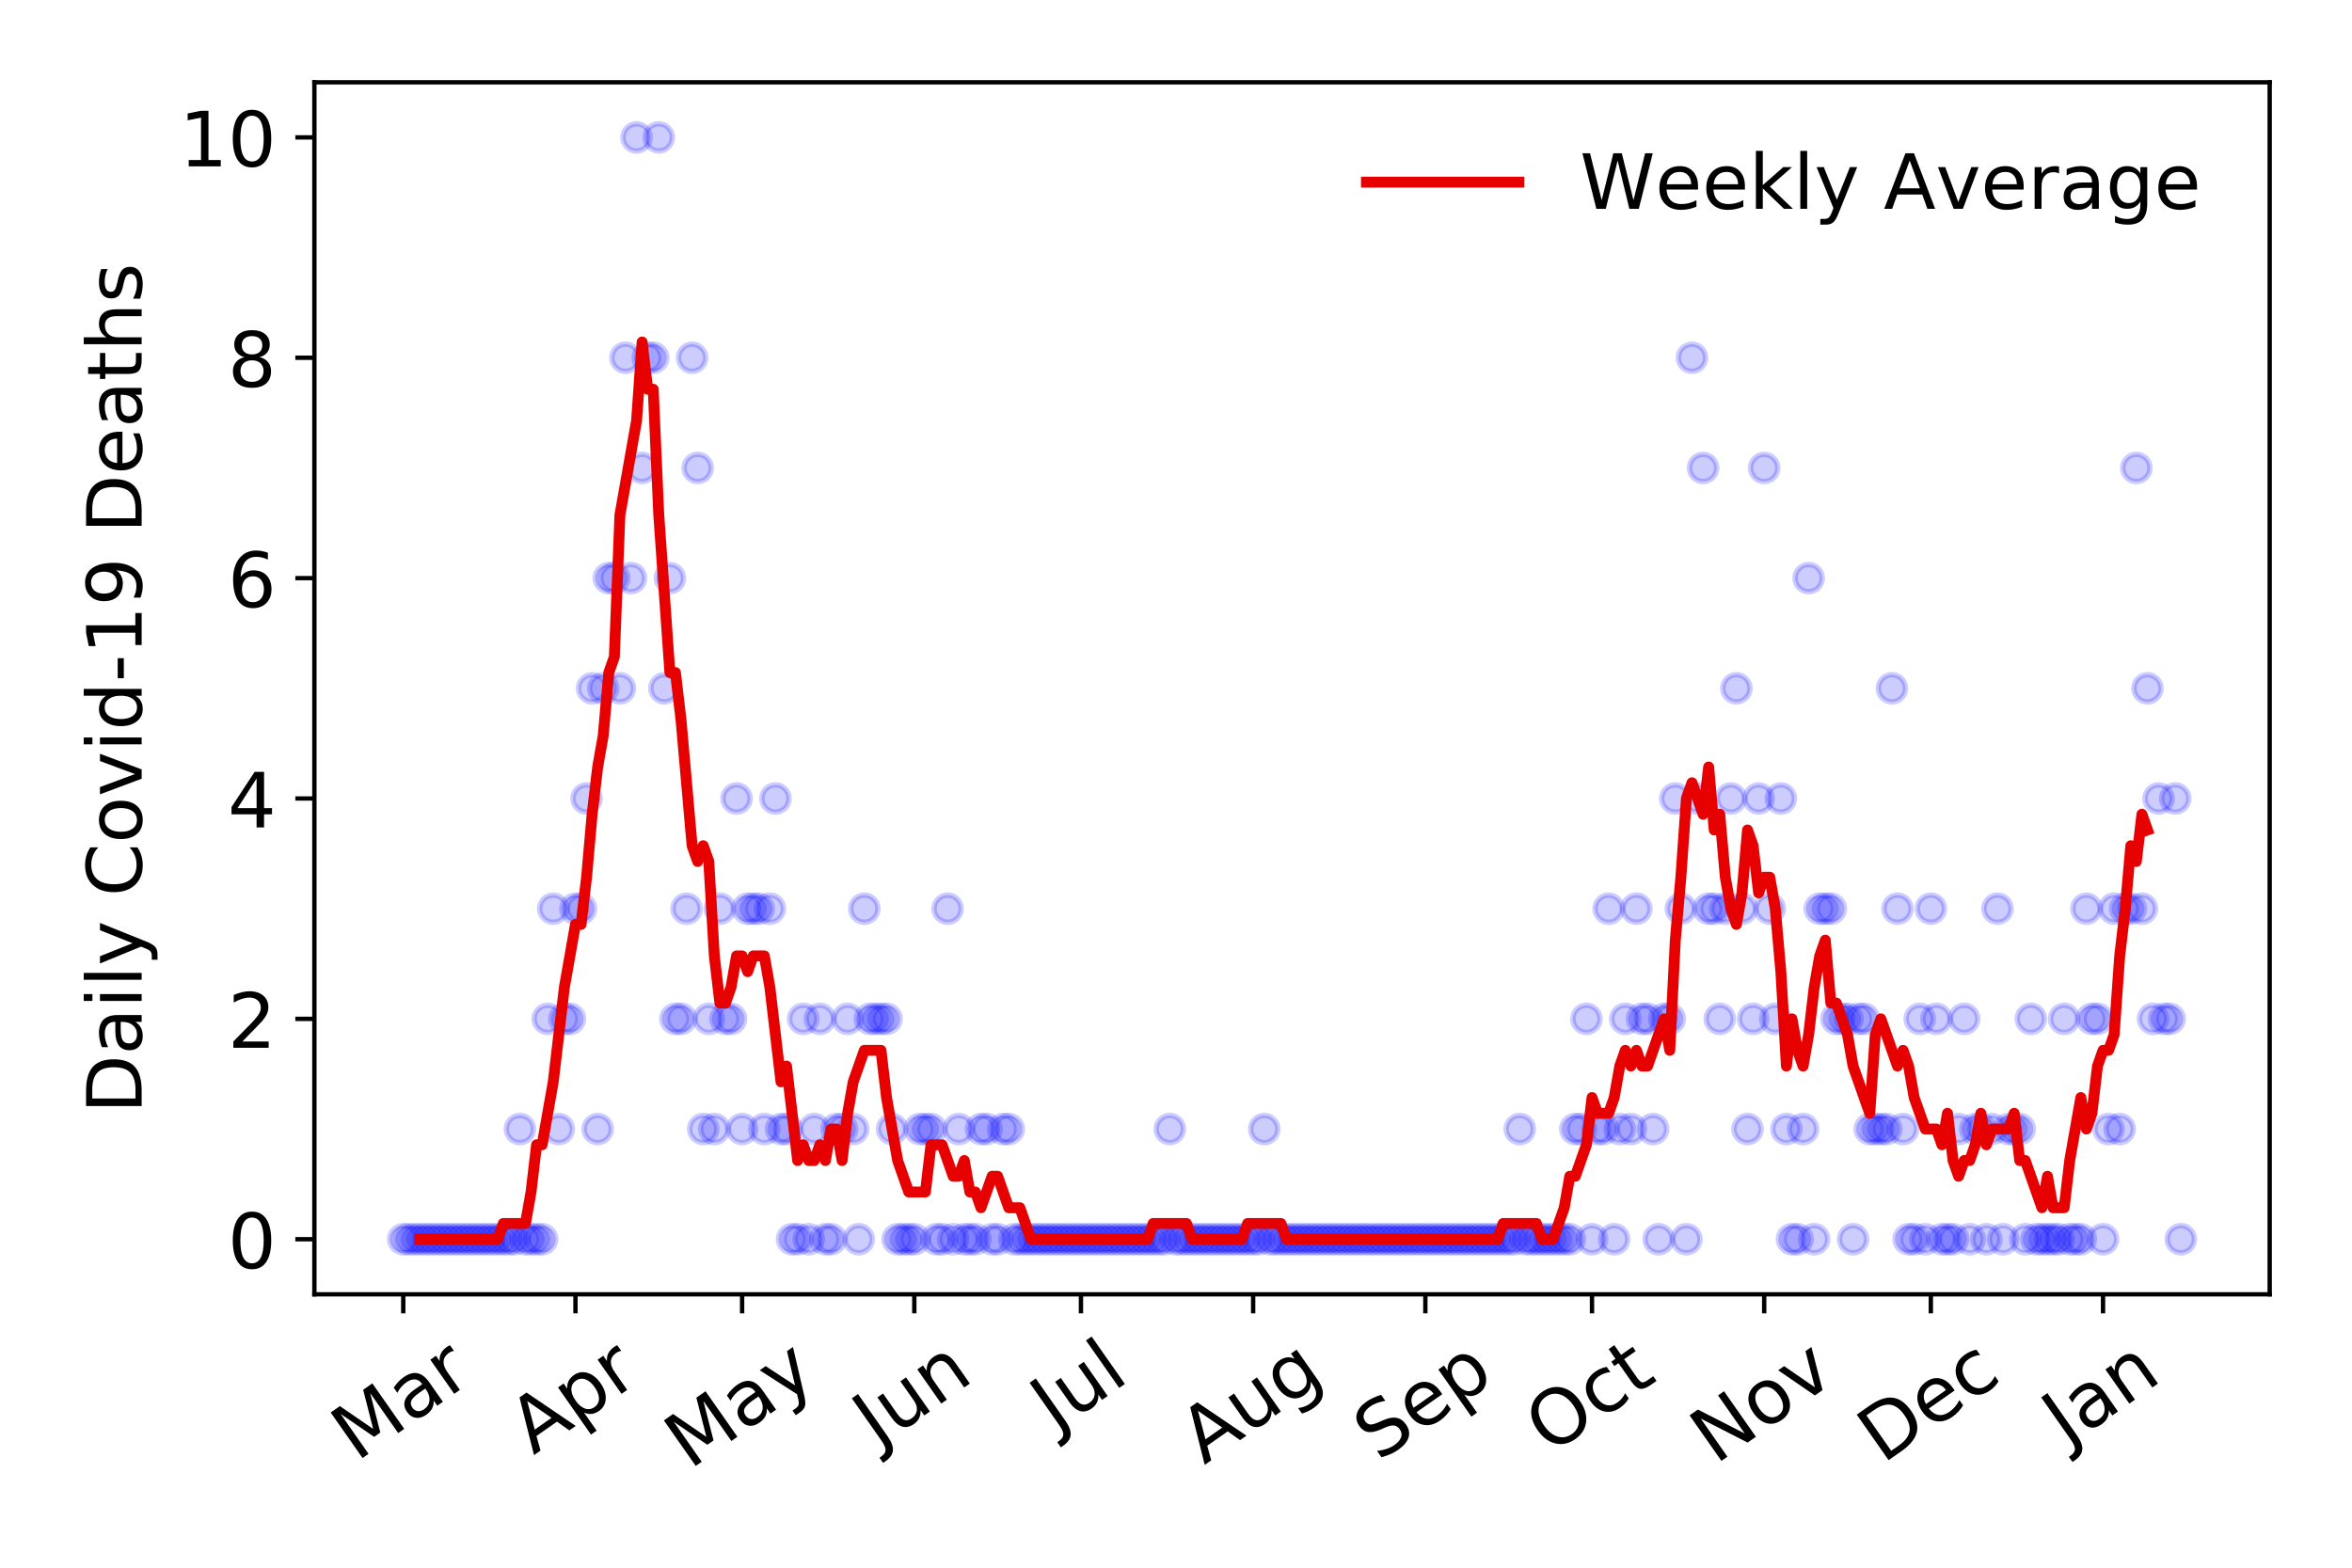 <?xml version="1.0" encoding="utf-8" standalone="no"?>
<!DOCTYPE svg PUBLIC "-//W3C//DTD SVG 1.1//EN"
  "http://www.w3.org/Graphics/SVG/1.1/DTD/svg11.dtd">
<!-- Created with matplotlib (https://matplotlib.org/) -->
<svg height="288pt" version="1.1" viewBox="0 0 432 288" width="432pt" xmlns="http://www.w3.org/2000/svg" xmlns:xlink="http://www.w3.org/1999/xlink">
 <defs>
  <style type="text/css">
*{stroke-linecap:butt;stroke-linejoin:round;}
  </style>
 </defs>
 <g id="figure_1">
  <g id="patch_1">
   <path d="M 0 288 
L 432 288 
L 432 0 
L 0 0 
z
" style="fill:#ffffff;"/>
  </g>
  <g id="axes_1">
   <g id="patch_2">
    <path d="M 57.745 237.778 
L 416.88 237.778 
L 416.88 15.12 
L 57.745 15.12 
z
" style="fill:#ffffff;"/>
   </g>
   <g id="matplotlib.axis_1">
    <g id="xtick_1">
     <g id="line2d_1">
      <defs>
       <path d="M 0 0 
L 0 3.5 
" id="mb64dd5c686" style="stroke:#000000;stroke-width:0.8;"/>
      </defs>
      <g>
       <use style="stroke:#000000;stroke-width:0.8;" x="74.069" xlink:href="#mb64dd5c686" y="237.778"/>
      </g>
     </g>
     <g id="text_1">
      <!-- Mar -->
      <defs>
       <path d="M 9.812 72.906 
L 24.516 72.906 
L 43.109 23.297 
L 61.812 72.906 
L 76.516 72.906 
L 76.516 0 
L 66.891 0 
L 66.891 64.016 
L 48.094 14.016 
L 38.188 14.016 
L 19.391 64.016 
L 19.391 0 
L 9.812 0 
z
" id="DejaVuSans-77"/>
       <path d="M 34.281 27.484 
Q 23.391 27.484 19.188 25 
Q 14.984 22.516 14.984 16.5 
Q 14.984 11.719 18.141 8.906 
Q 21.297 6.109 26.703 6.109 
Q 34.188 6.109 38.703 11.406 
Q 43.219 16.703 43.219 25.484 
L 43.219 27.484 
z
M 52.203 31.203 
L 52.203 0 
L 43.219 0 
L 43.219 8.297 
Q 40.141 3.328 35.547 0.953 
Q 30.953 -1.422 24.312 -1.422 
Q 15.922 -1.422 10.953 3.297 
Q 6 8.016 6 15.922 
Q 6 25.141 12.172 29.828 
Q 18.359 34.516 30.609 34.516 
L 43.219 34.516 
L 43.219 35.406 
Q 43.219 41.609 39.141 45 
Q 35.062 48.391 27.688 48.391 
Q 23 48.391 18.547 47.266 
Q 14.109 46.141 10.016 43.891 
L 10.016 52.203 
Q 14.938 54.109 19.578 55.047 
Q 24.219 56 28.609 56 
Q 40.484 56 46.344 49.844 
Q 52.203 43.703 52.203 31.203 
z
" id="DejaVuSans-97"/>
       <path d="M 41.109 46.297 
Q 39.594 47.172 37.812 47.578 
Q 36.031 48 33.891 48 
Q 26.266 48 22.188 43.047 
Q 18.109 38.094 18.109 28.812 
L 18.109 0 
L 9.078 0 
L 9.078 54.688 
L 18.109 54.688 
L 18.109 46.188 
Q 20.953 51.172 25.484 53.578 
Q 30.031 56 36.531 56 
Q 37.453 56 38.578 55.875 
Q 39.703 55.766 41.062 55.516 
z
" id="DejaVuSans-114"/>
      </defs>
      <g transform="translate(65.467 268.643)rotate(-35)scale(0.14 -0.14)">
       <use xlink:href="#DejaVuSans-77"/>
       <use x="86.279" xlink:href="#DejaVuSans-97"/>
       <use x="147.559" xlink:href="#DejaVuSans-114"/>
      </g>
     </g>
    </g>
    <g id="xtick_2">
     <g id="line2d_2">
      <g>
       <use style="stroke:#000000;stroke-width:0.8;" x="105.698" xlink:href="#mb64dd5c686" y="237.778"/>
      </g>
     </g>
     <g id="text_2">
      <!-- Apr -->
      <defs>
       <path d="M 34.188 63.188 
L 20.797 26.906 
L 47.609 26.906 
z
M 28.609 72.906 
L 39.797 72.906 
L 67.578 0 
L 57.328 0 
L 50.688 18.703 
L 17.828 18.703 
L 11.188 0 
L 0.781 0 
z
" id="DejaVuSans-65"/>
       <path d="M 18.109 8.203 
L 18.109 -20.797 
L 9.078 -20.797 
L 9.078 54.688 
L 18.109 54.688 
L 18.109 46.391 
Q 20.953 51.266 25.266 53.625 
Q 29.594 56 35.594 56 
Q 45.562 56 51.781 48.094 
Q 58.016 40.188 58.016 27.297 
Q 58.016 14.406 51.781 6.484 
Q 45.562 -1.422 35.594 -1.422 
Q 29.594 -1.422 25.266 0.953 
Q 20.953 3.328 18.109 8.203 
z
M 48.688 27.297 
Q 48.688 37.203 44.609 42.844 
Q 40.531 48.484 33.406 48.484 
Q 26.266 48.484 22.188 42.844 
Q 18.109 37.203 18.109 27.297 
Q 18.109 17.391 22.188 11.75 
Q 26.266 6.109 33.406 6.109 
Q 40.531 6.109 44.609 11.75 
Q 48.688 17.391 48.688 27.297 
z
" id="DejaVuSans-112"/>
      </defs>
      <g transform="translate(97.994 267.384)rotate(-35)scale(0.14 -0.14)">
       <use xlink:href="#DejaVuSans-65"/>
       <use x="68.408" xlink:href="#DejaVuSans-112"/>
       <use x="131.885" xlink:href="#DejaVuSans-114"/>
      </g>
     </g>
    </g>
    <g id="xtick_3">
     <g id="line2d_3">
      <g>
       <use style="stroke:#000000;stroke-width:0.8;" x="136.306" xlink:href="#mb64dd5c686" y="237.778"/>
      </g>
     </g>
     <g id="text_3">
      <!-- May -->
      <defs>
       <path d="M 32.172 -5.078 
Q 28.375 -14.844 24.75 -17.812 
Q 21.141 -20.797 15.094 -20.797 
L 7.906 -20.797 
L 7.906 -13.281 
L 13.188 -13.281 
Q 16.891 -13.281 18.938 -11.516 
Q 21 -9.766 23.484 -3.219 
L 25.094 0.875 
L 2.984 54.688 
L 12.5 54.688 
L 29.594 11.922 
L 46.688 54.688 
L 56.203 54.688 
z
" id="DejaVuSans-121"/>
      </defs>
      <g transform="translate(126.666 270.094)rotate(-35)scale(0.14 -0.14)">
       <use xlink:href="#DejaVuSans-77"/>
       <use x="86.279" xlink:href="#DejaVuSans-97"/>
       <use x="147.559" xlink:href="#DejaVuSans-121"/>
      </g>
     </g>
    </g>
    <g id="xtick_4">
     <g id="line2d_4">
      <g>
       <use style="stroke:#000000;stroke-width:0.8;" x="167.934" xlink:href="#mb64dd5c686" y="237.778"/>
      </g>
     </g>
     <g id="text_4">
      <!-- Jun -->
      <defs>
       <path d="M 9.812 72.906 
L 19.672 72.906 
L 19.672 5.078 
Q 19.672 -8.109 14.672 -14.062 
Q 9.672 -20.016 -1.422 -20.016 
L -5.172 -20.016 
L -5.172 -11.719 
L -2.094 -11.719 
Q 4.438 -11.719 7.125 -8.047 
Q 9.812 -4.391 9.812 5.078 
z
" id="DejaVuSans-74"/>
       <path d="M 8.5 21.578 
L 8.5 54.688 
L 17.484 54.688 
L 17.484 21.922 
Q 17.484 14.156 20.5 10.266 
Q 23.531 6.391 29.594 6.391 
Q 36.859 6.391 41.078 11.031 
Q 45.312 15.672 45.312 23.688 
L 45.312 54.688 
L 54.297 54.688 
L 54.297 0 
L 45.312 0 
L 45.312 8.406 
Q 42.047 3.422 37.719 1 
Q 33.406 -1.422 27.688 -1.422 
Q 18.266 -1.422 13.375 4.438 
Q 8.5 10.297 8.5 21.578 
z
M 31.109 56 
z
" id="DejaVuSans-117"/>
       <path d="M 54.891 33.016 
L 54.891 0 
L 45.906 0 
L 45.906 32.719 
Q 45.906 40.484 42.875 44.328 
Q 39.844 48.188 33.797 48.188 
Q 26.516 48.188 22.312 43.547 
Q 18.109 38.922 18.109 30.906 
L 18.109 0 
L 9.078 0 
L 9.078 54.688 
L 18.109 54.688 
L 18.109 46.188 
Q 21.344 51.125 25.703 53.562 
Q 30.078 56 35.797 56 
Q 45.219 56 50.047 50.172 
Q 54.891 44.344 54.891 33.016 
z
" id="DejaVuSans-110"/>
      </defs>
      <g transform="translate(161.19 266.039)rotate(-35)scale(0.14 -0.14)">
       <use xlink:href="#DejaVuSans-74"/>
       <use x="29.492" xlink:href="#DejaVuSans-117"/>
       <use x="92.871" xlink:href="#DejaVuSans-110"/>
      </g>
     </g>
    </g>
    <g id="xtick_5">
     <g id="line2d_5">
      <g>
       <use style="stroke:#000000;stroke-width:0.8;" x="198.542" xlink:href="#mb64dd5c686" y="237.778"/>
      </g>
     </g>
     <g id="text_5">
      <!-- Jul -->
      <defs>
       <path d="M 9.422 75.984 
L 18.406 75.984 
L 18.406 0 
L 9.422 0 
z
" id="DejaVuSans-108"/>
      </defs>
      <g transform="translate(193.84 263.181)rotate(-35)scale(0.14 -0.14)">
       <use xlink:href="#DejaVuSans-74"/>
       <use x="29.492" xlink:href="#DejaVuSans-117"/>
       <use x="92.871" xlink:href="#DejaVuSans-108"/>
      </g>
     </g>
    </g>
    <g id="xtick_6">
     <g id="line2d_6">
      <g>
       <use style="stroke:#000000;stroke-width:0.8;" x="230.171" xlink:href="#mb64dd5c686" y="237.778"/>
      </g>
     </g>
     <g id="text_6">
      <!-- Aug -->
      <defs>
       <path d="M 45.406 27.984 
Q 45.406 37.75 41.375 43.109 
Q 37.359 48.484 30.078 48.484 
Q 22.859 48.484 18.828 43.109 
Q 14.797 37.75 14.797 27.984 
Q 14.797 18.266 18.828 12.891 
Q 22.859 7.516 30.078 7.516 
Q 37.359 7.516 41.375 12.891 
Q 45.406 18.266 45.406 27.984 
z
M 54.391 6.781 
Q 54.391 -7.172 48.188 -13.984 
Q 42 -20.797 29.203 -20.797 
Q 24.469 -20.797 20.266 -20.094 
Q 16.062 -19.391 12.109 -17.922 
L 12.109 -9.188 
Q 16.062 -11.328 19.922 -12.344 
Q 23.781 -13.375 27.781 -13.375 
Q 36.625 -13.375 41.016 -8.766 
Q 45.406 -4.156 45.406 5.172 
L 45.406 9.625 
Q 42.625 4.781 38.281 2.391 
Q 33.938 0 27.875 0 
Q 17.828 0 11.672 7.656 
Q 5.516 15.328 5.516 27.984 
Q 5.516 40.672 11.672 48.328 
Q 17.828 56 27.875 56 
Q 33.938 56 38.281 53.609 
Q 42.625 51.219 45.406 46.391 
L 45.406 54.688 
L 54.391 54.688 
z
" id="DejaVuSans-103"/>
      </defs>
      <g transform="translate(221.19 269.172)rotate(-35)scale(0.14 -0.14)">
       <use xlink:href="#DejaVuSans-65"/>
       <use x="68.408" xlink:href="#DejaVuSans-117"/>
       <use x="131.787" xlink:href="#DejaVuSans-103"/>
      </g>
     </g>
    </g>
    <g id="xtick_7">
     <g id="line2d_7">
      <g>
       <use style="stroke:#000000;stroke-width:0.8;" x="261.799" xlink:href="#mb64dd5c686" y="237.778"/>
      </g>
     </g>
     <g id="text_7">
      <!-- Sep -->
      <defs>
       <path d="M 53.516 70.516 
L 53.516 60.891 
Q 47.906 63.578 42.922 64.891 
Q 37.938 66.219 33.297 66.219 
Q 25.25 66.219 20.875 63.094 
Q 16.5 59.969 16.5 54.203 
Q 16.5 49.359 19.406 46.891 
Q 22.312 44.438 30.422 42.922 
L 36.375 41.703 
Q 47.406 39.594 52.656 34.297 
Q 57.906 29 57.906 20.125 
Q 57.906 9.516 50.797 4.047 
Q 43.703 -1.422 29.984 -1.422 
Q 24.812 -1.422 18.969 -0.25 
Q 13.141 0.922 6.891 3.219 
L 6.891 13.375 
Q 12.891 10.016 18.656 8.297 
Q 24.422 6.594 29.984 6.594 
Q 38.422 6.594 43.016 9.906 
Q 47.609 13.234 47.609 19.391 
Q 47.609 24.75 44.312 27.781 
Q 41.016 30.812 33.5 32.328 
L 27.484 33.5 
Q 16.453 35.688 11.516 40.375 
Q 6.594 45.062 6.594 53.422 
Q 6.594 63.094 13.406 68.656 
Q 20.219 74.219 32.172 74.219 
Q 37.312 74.219 42.625 73.281 
Q 47.953 72.359 53.516 70.516 
z
" id="DejaVuSans-83"/>
       <path d="M 56.203 29.594 
L 56.203 25.203 
L 14.891 25.203 
Q 15.484 15.922 20.484 11.062 
Q 25.484 6.203 34.422 6.203 
Q 39.594 6.203 44.453 7.469 
Q 49.312 8.734 54.109 11.281 
L 54.109 2.781 
Q 49.266 0.734 44.188 -0.344 
Q 39.109 -1.422 33.891 -1.422 
Q 20.797 -1.422 13.156 6.188 
Q 5.516 13.812 5.516 26.812 
Q 5.516 40.234 12.766 48.109 
Q 20.016 56 32.328 56 
Q 43.359 56 49.781 48.891 
Q 56.203 41.797 56.203 29.594 
z
M 47.219 32.234 
Q 47.125 39.594 43.094 43.984 
Q 39.062 48.391 32.422 48.391 
Q 24.906 48.391 20.391 44.141 
Q 15.875 39.891 15.188 32.172 
z
" id="DejaVuSans-101"/>
      </defs>
      <g transform="translate(253.206 268.629)rotate(-35)scale(0.14 -0.14)">
       <use xlink:href="#DejaVuSans-83"/>
       <use x="63.477" xlink:href="#DejaVuSans-101"/>
       <use x="125" xlink:href="#DejaVuSans-112"/>
      </g>
     </g>
    </g>
    <g id="xtick_8">
     <g id="line2d_8">
      <g>
       <use style="stroke:#000000;stroke-width:0.8;" x="292.407" xlink:href="#mb64dd5c686" y="237.778"/>
      </g>
     </g>
     <g id="text_8">
      <!-- Oct -->
      <defs>
       <path d="M 39.406 66.219 
Q 28.656 66.219 22.328 58.203 
Q 16.016 50.203 16.016 36.375 
Q 16.016 22.609 22.328 14.594 
Q 28.656 6.594 39.406 6.594 
Q 50.141 6.594 56.422 14.594 
Q 62.703 22.609 62.703 36.375 
Q 62.703 50.203 56.422 58.203 
Q 50.141 66.219 39.406 66.219 
z
M 39.406 74.219 
Q 54.734 74.219 63.906 63.938 
Q 73.094 53.656 73.094 36.375 
Q 73.094 19.141 63.906 8.859 
Q 54.734 -1.422 39.406 -1.422 
Q 24.031 -1.422 14.812 8.828 
Q 5.609 19.094 5.609 36.375 
Q 5.609 53.656 14.812 63.938 
Q 24.031 74.219 39.406 74.219 
z
" id="DejaVuSans-79"/>
       <path d="M 48.781 52.594 
L 48.781 44.188 
Q 44.969 46.297 41.141 47.344 
Q 37.312 48.391 33.406 48.391 
Q 24.656 48.391 19.812 42.844 
Q 14.984 37.312 14.984 27.297 
Q 14.984 17.281 19.812 11.734 
Q 24.656 6.203 33.406 6.203 
Q 37.312 6.203 41.141 7.25 
Q 44.969 8.297 48.781 10.406 
L 48.781 2.094 
Q 45.016 0.344 40.984 -0.531 
Q 36.969 -1.422 32.422 -1.422 
Q 20.062 -1.422 12.781 6.344 
Q 5.516 14.109 5.516 27.297 
Q 5.516 40.672 12.859 48.328 
Q 20.219 56 33.016 56 
Q 37.156 56 41.109 55.141 
Q 45.062 54.297 48.781 52.594 
z
" id="DejaVuSans-99"/>
       <path d="M 18.312 70.219 
L 18.312 54.688 
L 36.812 54.688 
L 36.812 47.703 
L 18.312 47.703 
L 18.312 18.016 
Q 18.312 11.328 20.141 9.422 
Q 21.969 7.516 27.594 7.516 
L 36.812 7.516 
L 36.812 0 
L 27.594 0 
Q 17.188 0 13.234 3.875 
Q 9.281 7.766 9.281 18.016 
L 9.281 47.703 
L 2.688 47.703 
L 2.688 54.688 
L 9.281 54.688 
L 9.281 70.219 
z
" id="DejaVuSans-116"/>
      </defs>
      <g transform="translate(284.708 267.377)rotate(-35)scale(0.14 -0.14)">
       <use xlink:href="#DejaVuSans-79"/>
       <use x="78.711" xlink:href="#DejaVuSans-99"/>
       <use x="133.691" xlink:href="#DejaVuSans-116"/>
      </g>
     </g>
    </g>
    <g id="xtick_9">
     <g id="line2d_9">
      <g>
       <use style="stroke:#000000;stroke-width:0.8;" x="324.035" xlink:href="#mb64dd5c686" y="237.778"/>
      </g>
     </g>
     <g id="text_9">
      <!-- Nov -->
      <defs>
       <path d="M 9.812 72.906 
L 23.094 72.906 
L 55.422 11.922 
L 55.422 72.906 
L 64.984 72.906 
L 64.984 0 
L 51.703 0 
L 19.391 60.984 
L 19.391 0 
L 9.812 0 
z
" id="DejaVuSans-78"/>
       <path d="M 30.609 48.391 
Q 23.391 48.391 19.188 42.75 
Q 14.984 37.109 14.984 27.297 
Q 14.984 17.484 19.156 11.844 
Q 23.344 6.203 30.609 6.203 
Q 37.797 6.203 41.984 11.859 
Q 46.188 17.531 46.188 27.297 
Q 46.188 37.016 41.984 42.703 
Q 37.797 48.391 30.609 48.391 
z
M 30.609 56 
Q 42.328 56 49.016 48.375 
Q 55.719 40.766 55.719 27.297 
Q 55.719 13.875 49.016 6.219 
Q 42.328 -1.422 30.609 -1.422 
Q 18.844 -1.422 12.172 6.219 
Q 5.516 13.875 5.516 27.297 
Q 5.516 40.766 12.172 48.375 
Q 18.844 56 30.609 56 
z
" id="DejaVuSans-111"/>
       <path d="M 2.984 54.688 
L 12.5 54.688 
L 29.594 8.797 
L 46.688 54.688 
L 56.203 54.688 
L 35.688 0 
L 23.484 0 
z
" id="DejaVuSans-118"/>
      </defs>
      <g transform="translate(315.059 269.166)rotate(-35)scale(0.14 -0.14)">
       <use xlink:href="#DejaVuSans-78"/>
       <use x="74.805" xlink:href="#DejaVuSans-111"/>
       <use x="135.986" xlink:href="#DejaVuSans-118"/>
      </g>
     </g>
    </g>
    <g id="xtick_10">
     <g id="line2d_10">
      <g>
       <use style="stroke:#000000;stroke-width:0.8;" x="354.644" xlink:href="#mb64dd5c686" y="237.778"/>
      </g>
     </g>
     <g id="text_10">
      <!-- Dec -->
      <defs>
       <path d="M 19.672 64.797 
L 19.672 8.109 
L 31.594 8.109 
Q 46.688 8.109 53.688 14.938 
Q 60.688 21.781 60.688 36.531 
Q 60.688 51.172 53.688 57.984 
Q 46.688 64.797 31.594 64.797 
z
M 9.812 72.906 
L 30.078 72.906 
Q 51.266 72.906 61.172 64.094 
Q 71.094 55.281 71.094 36.531 
Q 71.094 17.672 61.125 8.828 
Q 51.172 0 30.078 0 
L 9.812 0 
z
" id="DejaVuSans-68"/>
      </defs>
      <g transform="translate(345.763 269.032)rotate(-35)scale(0.14 -0.14)">
       <use xlink:href="#DejaVuSans-68"/>
       <use x="77.002" xlink:href="#DejaVuSans-101"/>
       <use x="138.525" xlink:href="#DejaVuSans-99"/>
      </g>
     </g>
    </g>
    <g id="xtick_11">
     <g id="line2d_11">
      <g>
       <use style="stroke:#000000;stroke-width:0.8;" x="386.272" xlink:href="#mb64dd5c686" y="237.778"/>
      </g>
     </g>
     <g id="text_11">
      <!-- Jan -->
      <g transform="translate(379.648 265.871)rotate(-35)scale(0.14 -0.14)">
       <use xlink:href="#DejaVuSans-74"/>
       <use x="29.492" xlink:href="#DejaVuSans-97"/>
       <use x="90.771" xlink:href="#DejaVuSans-110"/>
      </g>
     </g>
    </g>
   </g>
   <g id="matplotlib.axis_2">
    <g id="ytick_1">
     <g id="line2d_12">
      <defs>
       <path d="M 0 0 
L -3.5 0 
" id="m29e2c6f705" style="stroke:#000000;stroke-width:0.8;"/>
      </defs>
      <g>
       <use style="stroke:#000000;stroke-width:0.8;" x="57.745" xlink:href="#m29e2c6f705" y="227.657"/>
      </g>
     </g>
     <g id="text_12">
      <!-- 0 -->
      <defs>
       <path d="M 31.781 66.406 
Q 24.172 66.406 20.328 58.906 
Q 16.5 51.422 16.5 36.375 
Q 16.5 21.391 20.328 13.891 
Q 24.172 6.391 31.781 6.391 
Q 39.453 6.391 43.281 13.891 
Q 47.125 21.391 47.125 36.375 
Q 47.125 51.422 43.281 58.906 
Q 39.453 66.406 31.781 66.406 
z
M 31.781 74.219 
Q 44.047 74.219 50.516 64.516 
Q 56.984 54.828 56.984 36.375 
Q 56.984 17.969 50.516 8.266 
Q 44.047 -1.422 31.781 -1.422 
Q 19.531 -1.422 13.062 8.266 
Q 6.594 17.969 6.594 36.375 
Q 6.594 54.828 13.062 64.516 
Q 19.531 74.219 31.781 74.219 
z
" id="DejaVuSans-48"/>
      </defs>
      <g transform="translate(41.837 232.976)scale(0.14 -0.14)">
       <use xlink:href="#DejaVuSans-48"/>
      </g>
     </g>
    </g>
    <g id="ytick_2">
     <g id="line2d_13">
      <g>
       <use style="stroke:#000000;stroke-width:0.8;" x="57.745" xlink:href="#m29e2c6f705" y="187.174"/>
      </g>
     </g>
     <g id="text_13">
      <!-- 2 -->
      <defs>
       <path d="M 19.188 8.297 
L 53.609 8.297 
L 53.609 0 
L 7.328 0 
L 7.328 8.297 
Q 12.938 14.109 22.625 23.891 
Q 32.328 33.688 34.812 36.531 
Q 39.547 41.844 41.422 45.531 
Q 43.312 49.219 43.312 52.781 
Q 43.312 58.594 39.234 62.25 
Q 35.156 65.922 28.609 65.922 
Q 23.969 65.922 18.812 64.312 
Q 13.672 62.703 7.812 59.422 
L 7.812 69.391 
Q 13.766 71.781 18.938 73 
Q 24.125 74.219 28.422 74.219 
Q 39.75 74.219 46.484 68.547 
Q 53.219 62.891 53.219 53.422 
Q 53.219 48.922 51.531 44.891 
Q 49.859 40.875 45.406 35.406 
Q 44.188 33.984 37.641 27.219 
Q 31.109 20.453 19.188 8.297 
z
" id="DejaVuSans-50"/>
      </defs>
      <g transform="translate(41.837 192.493)scale(0.14 -0.14)">
       <use xlink:href="#DejaVuSans-50"/>
      </g>
     </g>
    </g>
    <g id="ytick_3">
     <g id="line2d_14">
      <g>
       <use style="stroke:#000000;stroke-width:0.8;" x="57.745" xlink:href="#m29e2c6f705" y="146.691"/>
      </g>
     </g>
     <g id="text_14">
      <!-- 4 -->
      <defs>
       <path d="M 37.797 64.312 
L 12.891 25.391 
L 37.797 25.391 
z
M 35.203 72.906 
L 47.609 72.906 
L 47.609 25.391 
L 58.016 25.391 
L 58.016 17.188 
L 47.609 17.188 
L 47.609 0 
L 37.797 0 
L 37.797 17.188 
L 4.891 17.188 
L 4.891 26.703 
z
" id="DejaVuSans-52"/>
      </defs>
      <g transform="translate(41.837 152.01)scale(0.14 -0.14)">
       <use xlink:href="#DejaVuSans-52"/>
      </g>
     </g>
    </g>
    <g id="ytick_4">
     <g id="line2d_15">
      <g>
       <use style="stroke:#000000;stroke-width:0.8;" x="57.745" xlink:href="#m29e2c6f705" y="106.207"/>
      </g>
     </g>
     <g id="text_15">
      <!-- 6 -->
      <defs>
       <path d="M 33.016 40.375 
Q 26.375 40.375 22.484 35.828 
Q 18.609 31.297 18.609 23.391 
Q 18.609 15.531 22.484 10.953 
Q 26.375 6.391 33.016 6.391 
Q 39.656 6.391 43.531 10.953 
Q 47.406 15.531 47.406 23.391 
Q 47.406 31.297 43.531 35.828 
Q 39.656 40.375 33.016 40.375 
z
M 52.594 71.297 
L 52.594 62.312 
Q 48.875 64.062 45.094 64.984 
Q 41.312 65.922 37.594 65.922 
Q 27.828 65.922 22.672 59.328 
Q 17.531 52.734 16.797 39.406 
Q 19.672 43.656 24.016 45.922 
Q 28.375 48.188 33.594 48.188 
Q 44.578 48.188 50.953 41.516 
Q 57.328 34.859 57.328 23.391 
Q 57.328 12.156 50.688 5.359 
Q 44.047 -1.422 33.016 -1.422 
Q 20.359 -1.422 13.672 8.266 
Q 6.984 17.969 6.984 36.375 
Q 6.984 53.656 15.188 63.938 
Q 23.391 74.219 37.203 74.219 
Q 40.922 74.219 44.703 73.484 
Q 48.484 72.75 52.594 71.297 
z
" id="DejaVuSans-54"/>
      </defs>
      <g transform="translate(41.837 111.526)scale(0.14 -0.14)">
       <use xlink:href="#DejaVuSans-54"/>
      </g>
     </g>
    </g>
    <g id="ytick_5">
     <g id="line2d_16">
      <g>
       <use style="stroke:#000000;stroke-width:0.8;" x="57.745" xlink:href="#m29e2c6f705" y="65.724"/>
      </g>
     </g>
     <g id="text_16">
      <!-- 8 -->
      <defs>
       <path d="M 31.781 34.625 
Q 24.75 34.625 20.719 30.859 
Q 16.703 27.094 16.703 20.516 
Q 16.703 13.922 20.719 10.156 
Q 24.75 6.391 31.781 6.391 
Q 38.812 6.391 42.859 10.172 
Q 46.922 13.969 46.922 20.516 
Q 46.922 27.094 42.891 30.859 
Q 38.875 34.625 31.781 34.625 
z
M 21.922 38.812 
Q 15.578 40.375 12.031 44.719 
Q 8.5 49.078 8.5 55.328 
Q 8.5 64.062 14.719 69.141 
Q 20.953 74.219 31.781 74.219 
Q 42.672 74.219 48.875 69.141 
Q 55.078 64.062 55.078 55.328 
Q 55.078 49.078 51.531 44.719 
Q 48 40.375 41.703 38.812 
Q 48.828 37.156 52.797 32.312 
Q 56.781 27.484 56.781 20.516 
Q 56.781 9.906 50.312 4.234 
Q 43.844 -1.422 31.781 -1.422 
Q 19.734 -1.422 13.25 4.234 
Q 6.781 9.906 6.781 20.516 
Q 6.781 27.484 10.781 32.312 
Q 14.797 37.156 21.922 38.812 
z
M 18.312 54.391 
Q 18.312 48.734 21.844 45.562 
Q 25.391 42.391 31.781 42.391 
Q 38.141 42.391 41.719 45.562 
Q 45.312 48.734 45.312 54.391 
Q 45.312 60.062 41.719 63.234 
Q 38.141 66.406 31.781 66.406 
Q 25.391 66.406 21.844 63.234 
Q 18.312 60.062 18.312 54.391 
z
" id="DejaVuSans-56"/>
      </defs>
      <g transform="translate(41.837 71.043)scale(0.14 -0.14)">
       <use xlink:href="#DejaVuSans-56"/>
      </g>
     </g>
    </g>
    <g id="ytick_6">
     <g id="line2d_17">
      <g>
       <use style="stroke:#000000;stroke-width:0.8;" x="57.745" xlink:href="#m29e2c6f705" y="25.241"/>
      </g>
     </g>
     <g id="text_17">
      <!-- 10 -->
      <defs>
       <path d="M 12.406 8.297 
L 28.516 8.297 
L 28.516 63.922 
L 10.984 60.406 
L 10.984 69.391 
L 28.422 72.906 
L 38.281 72.906 
L 38.281 8.297 
L 54.391 8.297 
L 54.391 0 
L 12.406 0 
z
" id="DejaVuSans-49"/>
      </defs>
      <g transform="translate(32.93 30.56)scale(0.14 -0.14)">
       <use xlink:href="#DejaVuSans-49"/>
       <use x="63.623" xlink:href="#DejaVuSans-48"/>
      </g>
     </g>
    </g>
    <g id="text_18">
     <!-- Daily Covid-19 Deaths -->
     <defs>
      <path d="M 9.422 54.688 
L 18.406 54.688 
L 18.406 0 
L 9.422 0 
z
M 9.422 75.984 
L 18.406 75.984 
L 18.406 64.594 
L 9.422 64.594 
z
" id="DejaVuSans-105"/>
      <path id="DejaVuSans-32"/>
      <path d="M 64.406 67.281 
L 64.406 56.891 
Q 59.422 61.531 53.781 63.812 
Q 48.141 66.109 41.797 66.109 
Q 29.297 66.109 22.656 58.469 
Q 16.016 50.828 16.016 36.375 
Q 16.016 21.969 22.656 14.328 
Q 29.297 6.688 41.797 6.688 
Q 48.141 6.688 53.781 8.984 
Q 59.422 11.281 64.406 15.922 
L 64.406 5.609 
Q 59.234 2.094 53.438 0.328 
Q 47.656 -1.422 41.219 -1.422 
Q 24.656 -1.422 15.125 8.703 
Q 5.609 18.844 5.609 36.375 
Q 5.609 53.953 15.125 64.078 
Q 24.656 74.219 41.219 74.219 
Q 47.75 74.219 53.531 72.484 
Q 59.328 70.75 64.406 67.281 
z
" id="DejaVuSans-67"/>
      <path d="M 45.406 46.391 
L 45.406 75.984 
L 54.391 75.984 
L 54.391 0 
L 45.406 0 
L 45.406 8.203 
Q 42.578 3.328 38.25 0.953 
Q 33.938 -1.422 27.875 -1.422 
Q 17.969 -1.422 11.734 6.484 
Q 5.516 14.406 5.516 27.297 
Q 5.516 40.188 11.734 48.094 
Q 17.969 56 27.875 56 
Q 33.938 56 38.25 53.625 
Q 42.578 51.266 45.406 46.391 
z
M 14.797 27.297 
Q 14.797 17.391 18.875 11.75 
Q 22.953 6.109 30.078 6.109 
Q 37.203 6.109 41.297 11.75 
Q 45.406 17.391 45.406 27.297 
Q 45.406 37.203 41.297 42.844 
Q 37.203 48.484 30.078 48.484 
Q 22.953 48.484 18.875 42.844 
Q 14.797 37.203 14.797 27.297 
z
" id="DejaVuSans-100"/>
      <path d="M 4.891 31.391 
L 31.203 31.391 
L 31.203 23.391 
L 4.891 23.391 
z
" id="DejaVuSans-45"/>
      <path d="M 10.984 1.516 
L 10.984 10.5 
Q 14.703 8.734 18.5 7.812 
Q 22.312 6.891 25.984 6.891 
Q 35.75 6.891 40.891 13.453 
Q 46.047 20.016 46.781 33.406 
Q 43.953 29.203 39.594 26.953 
Q 35.25 24.703 29.984 24.703 
Q 19.047 24.703 12.672 31.312 
Q 6.297 37.938 6.297 49.422 
Q 6.297 60.641 12.938 67.422 
Q 19.578 74.219 30.609 74.219 
Q 43.266 74.219 49.922 64.516 
Q 56.594 54.828 56.594 36.375 
Q 56.594 19.141 48.406 8.859 
Q 40.234 -1.422 26.422 -1.422 
Q 22.703 -1.422 18.891 -0.688 
Q 15.094 0.047 10.984 1.516 
z
M 30.609 32.422 
Q 37.25 32.422 41.125 36.953 
Q 45.016 41.5 45.016 49.422 
Q 45.016 57.281 41.125 61.844 
Q 37.25 66.406 30.609 66.406 
Q 23.969 66.406 20.094 61.844 
Q 16.219 57.281 16.219 49.422 
Q 16.219 41.5 20.094 36.953 
Q 23.969 32.422 30.609 32.422 
z
" id="DejaVuSans-57"/>
      <path d="M 54.891 33.016 
L 54.891 0 
L 45.906 0 
L 45.906 32.719 
Q 45.906 40.484 42.875 44.328 
Q 39.844 48.188 33.797 48.188 
Q 26.516 48.188 22.312 43.547 
Q 18.109 38.922 18.109 30.906 
L 18.109 0 
L 9.078 0 
L 9.078 75.984 
L 18.109 75.984 
L 18.109 46.188 
Q 21.344 51.125 25.703 53.562 
Q 30.078 56 35.797 56 
Q 45.219 56 50.047 50.172 
Q 54.891 44.344 54.891 33.016 
z
" id="DejaVuSans-104"/>
      <path d="M 44.281 53.078 
L 44.281 44.578 
Q 40.484 46.531 36.375 47.5 
Q 32.281 48.484 27.875 48.484 
Q 21.188 48.484 17.844 46.438 
Q 14.5 44.391 14.5 40.281 
Q 14.5 37.156 16.891 35.375 
Q 19.281 33.594 26.516 31.984 
L 29.594 31.297 
Q 39.156 29.25 43.188 25.516 
Q 47.219 21.781 47.219 15.094 
Q 47.219 7.469 41.188 3.016 
Q 35.156 -1.422 24.609 -1.422 
Q 20.219 -1.422 15.453 -0.562 
Q 10.688 0.297 5.422 2 
L 5.422 11.281 
Q 10.406 8.688 15.234 7.391 
Q 20.062 6.109 24.812 6.109 
Q 31.156 6.109 34.562 8.281 
Q 37.984 10.453 37.984 14.406 
Q 37.984 18.062 35.516 20.016 
Q 33.062 21.969 24.703 23.781 
L 21.578 24.516 
Q 13.234 26.266 9.516 29.906 
Q 5.812 33.547 5.812 39.891 
Q 5.812 47.609 11.281 51.797 
Q 16.75 56 26.812 56 
Q 31.781 56 36.172 55.266 
Q 40.578 54.547 44.281 53.078 
z
" id="DejaVuSans-115"/>
     </defs>
     <g transform="translate(26.018 204.56)rotate(-90)scale(0.14 -0.14)">
      <use xlink:href="#DejaVuSans-68"/>
      <use x="77.002" xlink:href="#DejaVuSans-97"/>
      <use x="138.281" xlink:href="#DejaVuSans-105"/>
      <use x="166.064" xlink:href="#DejaVuSans-108"/>
      <use x="193.848" xlink:href="#DejaVuSans-121"/>
      <use x="253.027" xlink:href="#DejaVuSans-32"/>
      <use x="284.814" xlink:href="#DejaVuSans-67"/>
      <use x="354.639" xlink:href="#DejaVuSans-111"/>
      <use x="415.82" xlink:href="#DejaVuSans-118"/>
      <use x="475" xlink:href="#DejaVuSans-105"/>
      <use x="502.783" xlink:href="#DejaVuSans-100"/>
      <use x="566.26" xlink:href="#DejaVuSans-45"/>
      <use x="602.344" xlink:href="#DejaVuSans-49"/>
      <use x="665.967" xlink:href="#DejaVuSans-57"/>
      <use x="729.59" xlink:href="#DejaVuSans-32"/>
      <use x="761.377" xlink:href="#DejaVuSans-68"/>
      <use x="838.379" xlink:href="#DejaVuSans-101"/>
      <use x="899.902" xlink:href="#DejaVuSans-97"/>
      <use x="961.182" xlink:href="#DejaVuSans-116"/>
      <use x="1000.391" xlink:href="#DejaVuSans-104"/>
      <use x="1063.77" xlink:href="#DejaVuSans-115"/>
     </g>
    </g>
   </g>
   <g id="line2d_18">
    <defs>
     <path d="M 0 2.5 
C 0.663 2.5 1.299 2.237 1.768 1.768 
C 2.237 1.299 2.5 0.663 2.5 0 
C 2.5 -0.663 2.237 -1.299 1.768 -1.768 
C 1.299 -2.237 0.663 -2.5 0 -2.5 
C -0.663 -2.5 -1.299 -2.237 -1.768 -1.768 
C -2.237 -1.299 -2.5 -0.663 -2.5 0 
C -2.5 0.663 -2.237 1.299 -1.768 1.768 
C -1.299 2.237 -0.663 2.5 0 2.5 
z
" id="m9bd52c8989" style="stroke:#0000ff;stroke-opacity:0.2;"/>
    </defs>
    <g clip-path="url(#p494c979dff)">
     <use style="fill:#0000ff;fill-opacity:0.2;stroke:#0000ff;stroke-opacity:0.2;" x="74.069" xlink:href="#m9bd52c8989" y="227.657"/>
     <use style="fill:#0000ff;fill-opacity:0.2;stroke:#0000ff;stroke-opacity:0.2;" x="75.09" xlink:href="#m9bd52c8989" y="227.657"/>
     <use style="fill:#0000ff;fill-opacity:0.2;stroke:#0000ff;stroke-opacity:0.2;" x="76.11" xlink:href="#m9bd52c8989" y="227.657"/>
     <use style="fill:#0000ff;fill-opacity:0.2;stroke:#0000ff;stroke-opacity:0.2;" x="77.13" xlink:href="#m9bd52c8989" y="227.657"/>
     <use style="fill:#0000ff;fill-opacity:0.2;stroke:#0000ff;stroke-opacity:0.2;" x="78.15" xlink:href="#m9bd52c8989" y="227.657"/>
     <use style="fill:#0000ff;fill-opacity:0.2;stroke:#0000ff;stroke-opacity:0.2;" x="79.171" xlink:href="#m9bd52c8989" y="227.657"/>
     <use style="fill:#0000ff;fill-opacity:0.2;stroke:#0000ff;stroke-opacity:0.2;" x="80.191" xlink:href="#m9bd52c8989" y="227.657"/>
     <use style="fill:#0000ff;fill-opacity:0.2;stroke:#0000ff;stroke-opacity:0.2;" x="81.211" xlink:href="#m9bd52c8989" y="227.657"/>
     <use style="fill:#0000ff;fill-opacity:0.2;stroke:#0000ff;stroke-opacity:0.2;" x="82.231" xlink:href="#m9bd52c8989" y="227.657"/>
     <use style="fill:#0000ff;fill-opacity:0.2;stroke:#0000ff;stroke-opacity:0.2;" x="83.252" xlink:href="#m9bd52c8989" y="227.657"/>
     <use style="fill:#0000ff;fill-opacity:0.2;stroke:#0000ff;stroke-opacity:0.2;" x="84.272" xlink:href="#m9bd52c8989" y="227.657"/>
     <use style="fill:#0000ff;fill-opacity:0.2;stroke:#0000ff;stroke-opacity:0.2;" x="85.292" xlink:href="#m9bd52c8989" y="227.657"/>
     <use style="fill:#0000ff;fill-opacity:0.2;stroke:#0000ff;stroke-opacity:0.2;" x="86.313" xlink:href="#m9bd52c8989" y="227.657"/>
     <use style="fill:#0000ff;fill-opacity:0.2;stroke:#0000ff;stroke-opacity:0.2;" x="87.333" xlink:href="#m9bd52c8989" y="227.657"/>
     <use style="fill:#0000ff;fill-opacity:0.2;stroke:#0000ff;stroke-opacity:0.2;" x="88.353" xlink:href="#m9bd52c8989" y="227.657"/>
     <use style="fill:#0000ff;fill-opacity:0.2;stroke:#0000ff;stroke-opacity:0.2;" x="89.373" xlink:href="#m9bd52c8989" y="227.657"/>
     <use style="fill:#0000ff;fill-opacity:0.2;stroke:#0000ff;stroke-opacity:0.2;" x="90.394" xlink:href="#m9bd52c8989" y="227.657"/>
     <use style="fill:#0000ff;fill-opacity:0.2;stroke:#0000ff;stroke-opacity:0.2;" x="91.414" xlink:href="#m9bd52c8989" y="227.657"/>
     <use style="fill:#0000ff;fill-opacity:0.2;stroke:#0000ff;stroke-opacity:0.2;" x="92.434" xlink:href="#m9bd52c8989" y="227.657"/>
     <use style="fill:#0000ff;fill-opacity:0.2;stroke:#0000ff;stroke-opacity:0.2;" x="93.454" xlink:href="#m9bd52c8989" y="227.657"/>
     <use style="fill:#0000ff;fill-opacity:0.2;stroke:#0000ff;stroke-opacity:0.2;" x="94.475" xlink:href="#m9bd52c8989" y="227.657"/>
     <use style="fill:#0000ff;fill-opacity:0.2;stroke:#0000ff;stroke-opacity:0.2;" x="95.495" xlink:href="#m9bd52c8989" y="207.416"/>
     <use style="fill:#0000ff;fill-opacity:0.2;stroke:#0000ff;stroke-opacity:0.2;" x="96.515" xlink:href="#m9bd52c8989" y="227.657"/>
     <use style="fill:#0000ff;fill-opacity:0.2;stroke:#0000ff;stroke-opacity:0.2;" x="97.536" xlink:href="#m9bd52c8989" y="227.657"/>
     <use style="fill:#0000ff;fill-opacity:0.2;stroke:#0000ff;stroke-opacity:0.2;" x="98.556" xlink:href="#m9bd52c8989" y="227.657"/>
     <use style="fill:#0000ff;fill-opacity:0.2;stroke:#0000ff;stroke-opacity:0.2;" x="99.576" xlink:href="#m9bd52c8989" y="227.657"/>
     <use style="fill:#0000ff;fill-opacity:0.2;stroke:#0000ff;stroke-opacity:0.2;" x="100.596" xlink:href="#m9bd52c8989" y="187.174"/>
     <use style="fill:#0000ff;fill-opacity:0.2;stroke:#0000ff;stroke-opacity:0.2;" x="101.617" xlink:href="#m9bd52c8989" y="166.932"/>
     <use style="fill:#0000ff;fill-opacity:0.2;stroke:#0000ff;stroke-opacity:0.2;" x="102.637" xlink:href="#m9bd52c8989" y="207.416"/>
     <use style="fill:#0000ff;fill-opacity:0.2;stroke:#0000ff;stroke-opacity:0.2;" x="103.657" xlink:href="#m9bd52c8989" y="187.174"/>
     <use style="fill:#0000ff;fill-opacity:0.2;stroke:#0000ff;stroke-opacity:0.2;" x="104.677" xlink:href="#m9bd52c8989" y="187.174"/>
     <use style="fill:#0000ff;fill-opacity:0.2;stroke:#0000ff;stroke-opacity:0.2;" x="105.698" xlink:href="#m9bd52c8989" y="166.932"/>
     <use style="fill:#0000ff;fill-opacity:0.2;stroke:#0000ff;stroke-opacity:0.2;" x="106.718" xlink:href="#m9bd52c8989" y="166.932"/>
     <use style="fill:#0000ff;fill-opacity:0.2;stroke:#0000ff;stroke-opacity:0.2;" x="107.738" xlink:href="#m9bd52c8989" y="146.691"/>
     <use style="fill:#0000ff;fill-opacity:0.2;stroke:#0000ff;stroke-opacity:0.2;" x="108.758" xlink:href="#m9bd52c8989" y="126.449"/>
     <use style="fill:#0000ff;fill-opacity:0.2;stroke:#0000ff;stroke-opacity:0.2;" x="109.779" xlink:href="#m9bd52c8989" y="207.416"/>
     <use style="fill:#0000ff;fill-opacity:0.2;stroke:#0000ff;stroke-opacity:0.2;" x="110.799" xlink:href="#m9bd52c8989" y="126.449"/>
     <use style="fill:#0000ff;fill-opacity:0.2;stroke:#0000ff;stroke-opacity:0.2;" x="111.819" xlink:href="#m9bd52c8989" y="106.207"/>
     <use style="fill:#0000ff;fill-opacity:0.2;stroke:#0000ff;stroke-opacity:0.2;" x="112.84" xlink:href="#m9bd52c8989" y="106.207"/>
     <use style="fill:#0000ff;fill-opacity:0.2;stroke:#0000ff;stroke-opacity:0.2;" x="113.86" xlink:href="#m9bd52c8989" y="126.449"/>
     <use style="fill:#0000ff;fill-opacity:0.2;stroke:#0000ff;stroke-opacity:0.2;" x="114.88" xlink:href="#m9bd52c8989" y="65.724"/>
     <use style="fill:#0000ff;fill-opacity:0.2;stroke:#0000ff;stroke-opacity:0.2;" x="115.9" xlink:href="#m9bd52c8989" y="106.207"/>
     <use style="fill:#0000ff;fill-opacity:0.2;stroke:#0000ff;stroke-opacity:0.2;" x="116.921" xlink:href="#m9bd52c8989" y="25.241"/>
     <use style="fill:#0000ff;fill-opacity:0.2;stroke:#0000ff;stroke-opacity:0.2;" x="117.941" xlink:href="#m9bd52c8989" y="85.966"/>
     <use style="fill:#0000ff;fill-opacity:0.2;stroke:#0000ff;stroke-opacity:0.2;" x="118.961" xlink:href="#m9bd52c8989" y="65.724"/>
     <use style="fill:#0000ff;fill-opacity:0.2;stroke:#0000ff;stroke-opacity:0.2;" x="119.981" xlink:href="#m9bd52c8989" y="65.724"/>
     <use style="fill:#0000ff;fill-opacity:0.2;stroke:#0000ff;stroke-opacity:0.2;" x="121.002" xlink:href="#m9bd52c8989" y="25.241"/>
     <use style="fill:#0000ff;fill-opacity:0.2;stroke:#0000ff;stroke-opacity:0.2;" x="122.022" xlink:href="#m9bd52c8989" y="126.449"/>
     <use style="fill:#0000ff;fill-opacity:0.2;stroke:#0000ff;stroke-opacity:0.2;" x="123.042" xlink:href="#m9bd52c8989" y="106.207"/>
     <use style="fill:#0000ff;fill-opacity:0.2;stroke:#0000ff;stroke-opacity:0.2;" x="124.063" xlink:href="#m9bd52c8989" y="187.174"/>
     <use style="fill:#0000ff;fill-opacity:0.2;stroke:#0000ff;stroke-opacity:0.2;" x="125.083" xlink:href="#m9bd52c8989" y="187.174"/>
     <use style="fill:#0000ff;fill-opacity:0.2;stroke:#0000ff;stroke-opacity:0.2;" x="126.103" xlink:href="#m9bd52c8989" y="166.932"/>
     <use style="fill:#0000ff;fill-opacity:0.2;stroke:#0000ff;stroke-opacity:0.2;" x="127.123" xlink:href="#m9bd52c8989" y="65.724"/>
     <use style="fill:#0000ff;fill-opacity:0.2;stroke:#0000ff;stroke-opacity:0.2;" x="128.144" xlink:href="#m9bd52c8989" y="85.966"/>
     <use style="fill:#0000ff;fill-opacity:0.2;stroke:#0000ff;stroke-opacity:0.2;" x="129.164" xlink:href="#m9bd52c8989" y="207.416"/>
     <use style="fill:#0000ff;fill-opacity:0.2;stroke:#0000ff;stroke-opacity:0.2;" x="130.184" xlink:href="#m9bd52c8989" y="187.174"/>
     <use style="fill:#0000ff;fill-opacity:0.2;stroke:#0000ff;stroke-opacity:0.2;" x="131.204" xlink:href="#m9bd52c8989" y="207.416"/>
     <use style="fill:#0000ff;fill-opacity:0.2;stroke:#0000ff;stroke-opacity:0.2;" x="132.225" xlink:href="#m9bd52c8989" y="166.932"/>
     <use style="fill:#0000ff;fill-opacity:0.2;stroke:#0000ff;stroke-opacity:0.2;" x="133.245" xlink:href="#m9bd52c8989" y="187.174"/>
     <use style="fill:#0000ff;fill-opacity:0.2;stroke:#0000ff;stroke-opacity:0.2;" x="134.265" xlink:href="#m9bd52c8989" y="187.174"/>
     <use style="fill:#0000ff;fill-opacity:0.2;stroke:#0000ff;stroke-opacity:0.2;" x="135.286" xlink:href="#m9bd52c8989" y="146.691"/>
     <use style="fill:#0000ff;fill-opacity:0.2;stroke:#0000ff;stroke-opacity:0.2;" x="136.306" xlink:href="#m9bd52c8989" y="207.416"/>
     <use style="fill:#0000ff;fill-opacity:0.2;stroke:#0000ff;stroke-opacity:0.2;" x="137.326" xlink:href="#m9bd52c8989" y="166.932"/>
     <use style="fill:#0000ff;fill-opacity:0.2;stroke:#0000ff;stroke-opacity:0.2;" x="138.346" xlink:href="#m9bd52c8989" y="166.932"/>
     <use style="fill:#0000ff;fill-opacity:0.2;stroke:#0000ff;stroke-opacity:0.2;" x="139.367" xlink:href="#m9bd52c8989" y="166.932"/>
     <use style="fill:#0000ff;fill-opacity:0.2;stroke:#0000ff;stroke-opacity:0.2;" x="140.387" xlink:href="#m9bd52c8989" y="207.416"/>
     <use style="fill:#0000ff;fill-opacity:0.2;stroke:#0000ff;stroke-opacity:0.2;" x="141.407" xlink:href="#m9bd52c8989" y="166.932"/>
     <use style="fill:#0000ff;fill-opacity:0.2;stroke:#0000ff;stroke-opacity:0.2;" x="142.427" xlink:href="#m9bd52c8989" y="146.691"/>
     <use style="fill:#0000ff;fill-opacity:0.2;stroke:#0000ff;stroke-opacity:0.2;" x="143.448" xlink:href="#m9bd52c8989" y="207.416"/>
     <use style="fill:#0000ff;fill-opacity:0.2;stroke:#0000ff;stroke-opacity:0.2;" x="144.468" xlink:href="#m9bd52c8989" y="207.416"/>
     <use style="fill:#0000ff;fill-opacity:0.2;stroke:#0000ff;stroke-opacity:0.2;" x="145.488" xlink:href="#m9bd52c8989" y="227.657"/>
     <use style="fill:#0000ff;fill-opacity:0.2;stroke:#0000ff;stroke-opacity:0.2;" x="146.508" xlink:href="#m9bd52c8989" y="227.657"/>
     <use style="fill:#0000ff;fill-opacity:0.2;stroke:#0000ff;stroke-opacity:0.2;" x="147.529" xlink:href="#m9bd52c8989" y="187.174"/>
     <use style="fill:#0000ff;fill-opacity:0.2;stroke:#0000ff;stroke-opacity:0.2;" x="148.549" xlink:href="#m9bd52c8989" y="227.657"/>
     <use style="fill:#0000ff;fill-opacity:0.2;stroke:#0000ff;stroke-opacity:0.2;" x="149.569" xlink:href="#m9bd52c8989" y="207.416"/>
     <use style="fill:#0000ff;fill-opacity:0.2;stroke:#0000ff;stroke-opacity:0.2;" x="150.59" xlink:href="#m9bd52c8989" y="187.174"/>
     <use style="fill:#0000ff;fill-opacity:0.2;stroke:#0000ff;stroke-opacity:0.2;" x="151.61" xlink:href="#m9bd52c8989" y="227.657"/>
     <use style="fill:#0000ff;fill-opacity:0.2;stroke:#0000ff;stroke-opacity:0.2;" x="152.63" xlink:href="#m9bd52c8989" y="227.657"/>
     <use style="fill:#0000ff;fill-opacity:0.2;stroke:#0000ff;stroke-opacity:0.2;" x="153.65" xlink:href="#m9bd52c8989" y="207.416"/>
     <use style="fill:#0000ff;fill-opacity:0.2;stroke:#0000ff;stroke-opacity:0.2;" x="154.671" xlink:href="#m9bd52c8989" y="207.416"/>
     <use style="fill:#0000ff;fill-opacity:0.2;stroke:#0000ff;stroke-opacity:0.2;" x="155.691" xlink:href="#m9bd52c8989" y="187.174"/>
     <use style="fill:#0000ff;fill-opacity:0.2;stroke:#0000ff;stroke-opacity:0.2;" x="156.711" xlink:href="#m9bd52c8989" y="207.416"/>
     <use style="fill:#0000ff;fill-opacity:0.2;stroke:#0000ff;stroke-opacity:0.2;" x="157.731" xlink:href="#m9bd52c8989" y="227.657"/>
     <use style="fill:#0000ff;fill-opacity:0.2;stroke:#0000ff;stroke-opacity:0.2;" x="158.752" xlink:href="#m9bd52c8989" y="166.932"/>
     <use style="fill:#0000ff;fill-opacity:0.2;stroke:#0000ff;stroke-opacity:0.2;" x="159.772" xlink:href="#m9bd52c8989" y="187.174"/>
     <use style="fill:#0000ff;fill-opacity:0.2;stroke:#0000ff;stroke-opacity:0.2;" x="160.792" xlink:href="#m9bd52c8989" y="187.174"/>
     <use style="fill:#0000ff;fill-opacity:0.2;stroke:#0000ff;stroke-opacity:0.2;" x="161.813" xlink:href="#m9bd52c8989" y="187.174"/>
     <use style="fill:#0000ff;fill-opacity:0.2;stroke:#0000ff;stroke-opacity:0.2;" x="162.833" xlink:href="#m9bd52c8989" y="187.174"/>
     <use style="fill:#0000ff;fill-opacity:0.2;stroke:#0000ff;stroke-opacity:0.2;" x="163.853" xlink:href="#m9bd52c8989" y="207.416"/>
     <use style="fill:#0000ff;fill-opacity:0.2;stroke:#0000ff;stroke-opacity:0.2;" x="164.873" xlink:href="#m9bd52c8989" y="227.657"/>
     <use style="fill:#0000ff;fill-opacity:0.2;stroke:#0000ff;stroke-opacity:0.2;" x="165.894" xlink:href="#m9bd52c8989" y="227.657"/>
     <use style="fill:#0000ff;fill-opacity:0.2;stroke:#0000ff;stroke-opacity:0.2;" x="166.914" xlink:href="#m9bd52c8989" y="227.657"/>
     <use style="fill:#0000ff;fill-opacity:0.2;stroke:#0000ff;stroke-opacity:0.2;" x="167.934" xlink:href="#m9bd52c8989" y="227.657"/>
     <use style="fill:#0000ff;fill-opacity:0.2;stroke:#0000ff;stroke-opacity:0.2;" x="168.954" xlink:href="#m9bd52c8989" y="207.416"/>
     <use style="fill:#0000ff;fill-opacity:0.2;stroke:#0000ff;stroke-opacity:0.2;" x="169.975" xlink:href="#m9bd52c8989" y="207.416"/>
     <use style="fill:#0000ff;fill-opacity:0.2;stroke:#0000ff;stroke-opacity:0.2;" x="170.995" xlink:href="#m9bd52c8989" y="207.416"/>
     <use style="fill:#0000ff;fill-opacity:0.2;stroke:#0000ff;stroke-opacity:0.2;" x="172.015" xlink:href="#m9bd52c8989" y="227.657"/>
     <use style="fill:#0000ff;fill-opacity:0.2;stroke:#0000ff;stroke-opacity:0.2;" x="173.035" xlink:href="#m9bd52c8989" y="227.657"/>
     <use style="fill:#0000ff;fill-opacity:0.2;stroke:#0000ff;stroke-opacity:0.2;" x="174.056" xlink:href="#m9bd52c8989" y="166.932"/>
     <use style="fill:#0000ff;fill-opacity:0.2;stroke:#0000ff;stroke-opacity:0.2;" x="175.076" xlink:href="#m9bd52c8989" y="227.657"/>
     <use style="fill:#0000ff;fill-opacity:0.2;stroke:#0000ff;stroke-opacity:0.2;" x="176.096" xlink:href="#m9bd52c8989" y="207.416"/>
     <use style="fill:#0000ff;fill-opacity:0.2;stroke:#0000ff;stroke-opacity:0.2;" x="177.117" xlink:href="#m9bd52c8989" y="227.657"/>
     <use style="fill:#0000ff;fill-opacity:0.2;stroke:#0000ff;stroke-opacity:0.2;" x="178.137" xlink:href="#m9bd52c8989" y="227.657"/>
     <use style="fill:#0000ff;fill-opacity:0.2;stroke:#0000ff;stroke-opacity:0.2;" x="179.157" xlink:href="#m9bd52c8989" y="227.657"/>
     <use style="fill:#0000ff;fill-opacity:0.2;stroke:#0000ff;stroke-opacity:0.2;" x="180.177" xlink:href="#m9bd52c8989" y="207.416"/>
     <use style="fill:#0000ff;fill-opacity:0.2;stroke:#0000ff;stroke-opacity:0.2;" x="181.198" xlink:href="#m9bd52c8989" y="207.416"/>
     <use style="fill:#0000ff;fill-opacity:0.2;stroke:#0000ff;stroke-opacity:0.2;" x="182.218" xlink:href="#m9bd52c8989" y="227.657"/>
     <use style="fill:#0000ff;fill-opacity:0.2;stroke:#0000ff;stroke-opacity:0.2;" x="183.238" xlink:href="#m9bd52c8989" y="227.657"/>
     <use style="fill:#0000ff;fill-opacity:0.2;stroke:#0000ff;stroke-opacity:0.2;" x="184.258" xlink:href="#m9bd52c8989" y="207.416"/>
     <use style="fill:#0000ff;fill-opacity:0.2;stroke:#0000ff;stroke-opacity:0.2;" x="185.279" xlink:href="#m9bd52c8989" y="207.416"/>
     <use style="fill:#0000ff;fill-opacity:0.2;stroke:#0000ff;stroke-opacity:0.2;" x="186.299" xlink:href="#m9bd52c8989" y="227.657"/>
     <use style="fill:#0000ff;fill-opacity:0.2;stroke:#0000ff;stroke-opacity:0.2;" x="187.319" xlink:href="#m9bd52c8989" y="227.657"/>
     <use style="fill:#0000ff;fill-opacity:0.2;stroke:#0000ff;stroke-opacity:0.2;" x="188.34" xlink:href="#m9bd52c8989" y="227.657"/>
     <use style="fill:#0000ff;fill-opacity:0.2;stroke:#0000ff;stroke-opacity:0.2;" x="189.36" xlink:href="#m9bd52c8989" y="227.657"/>
     <use style="fill:#0000ff;fill-opacity:0.2;stroke:#0000ff;stroke-opacity:0.2;" x="190.38" xlink:href="#m9bd52c8989" y="227.657"/>
     <use style="fill:#0000ff;fill-opacity:0.2;stroke:#0000ff;stroke-opacity:0.2;" x="191.4" xlink:href="#m9bd52c8989" y="227.657"/>
     <use style="fill:#0000ff;fill-opacity:0.2;stroke:#0000ff;stroke-opacity:0.2;" x="192.421" xlink:href="#m9bd52c8989" y="227.657"/>
     <use style="fill:#0000ff;fill-opacity:0.2;stroke:#0000ff;stroke-opacity:0.2;" x="193.441" xlink:href="#m9bd52c8989" y="227.657"/>
     <use style="fill:#0000ff;fill-opacity:0.2;stroke:#0000ff;stroke-opacity:0.2;" x="194.461" xlink:href="#m9bd52c8989" y="227.657"/>
     <use style="fill:#0000ff;fill-opacity:0.2;stroke:#0000ff;stroke-opacity:0.2;" x="195.481" xlink:href="#m9bd52c8989" y="227.657"/>
     <use style="fill:#0000ff;fill-opacity:0.2;stroke:#0000ff;stroke-opacity:0.2;" x="196.502" xlink:href="#m9bd52c8989" y="227.657"/>
     <use style="fill:#0000ff;fill-opacity:0.2;stroke:#0000ff;stroke-opacity:0.2;" x="197.522" xlink:href="#m9bd52c8989" y="227.657"/>
     <use style="fill:#0000ff;fill-opacity:0.2;stroke:#0000ff;stroke-opacity:0.2;" x="198.542" xlink:href="#m9bd52c8989" y="227.657"/>
     <use style="fill:#0000ff;fill-opacity:0.2;stroke:#0000ff;stroke-opacity:0.2;" x="199.563" xlink:href="#m9bd52c8989" y="227.657"/>
     <use style="fill:#0000ff;fill-opacity:0.2;stroke:#0000ff;stroke-opacity:0.2;" x="200.583" xlink:href="#m9bd52c8989" y="227.657"/>
     <use style="fill:#0000ff;fill-opacity:0.2;stroke:#0000ff;stroke-opacity:0.2;" x="201.603" xlink:href="#m9bd52c8989" y="227.657"/>
     <use style="fill:#0000ff;fill-opacity:0.2;stroke:#0000ff;stroke-opacity:0.2;" x="202.623" xlink:href="#m9bd52c8989" y="227.657"/>
     <use style="fill:#0000ff;fill-opacity:0.2;stroke:#0000ff;stroke-opacity:0.2;" x="203.644" xlink:href="#m9bd52c8989" y="227.657"/>
     <use style="fill:#0000ff;fill-opacity:0.2;stroke:#0000ff;stroke-opacity:0.2;" x="204.664" xlink:href="#m9bd52c8989" y="227.657"/>
     <use style="fill:#0000ff;fill-opacity:0.2;stroke:#0000ff;stroke-opacity:0.2;" x="205.684" xlink:href="#m9bd52c8989" y="227.657"/>
     <use style="fill:#0000ff;fill-opacity:0.2;stroke:#0000ff;stroke-opacity:0.2;" x="206.704" xlink:href="#m9bd52c8989" y="227.657"/>
     <use style="fill:#0000ff;fill-opacity:0.2;stroke:#0000ff;stroke-opacity:0.2;" x="207.725" xlink:href="#m9bd52c8989" y="227.657"/>
     <use style="fill:#0000ff;fill-opacity:0.2;stroke:#0000ff;stroke-opacity:0.2;" x="208.745" xlink:href="#m9bd52c8989" y="227.657"/>
     <use style="fill:#0000ff;fill-opacity:0.2;stroke:#0000ff;stroke-opacity:0.2;" x="209.765" xlink:href="#m9bd52c8989" y="227.657"/>
     <use style="fill:#0000ff;fill-opacity:0.2;stroke:#0000ff;stroke-opacity:0.2;" x="210.785" xlink:href="#m9bd52c8989" y="227.657"/>
     <use style="fill:#0000ff;fill-opacity:0.2;stroke:#0000ff;stroke-opacity:0.2;" x="211.806" xlink:href="#m9bd52c8989" y="227.657"/>
     <use style="fill:#0000ff;fill-opacity:0.2;stroke:#0000ff;stroke-opacity:0.2;" x="212.826" xlink:href="#m9bd52c8989" y="227.657"/>
     <use style="fill:#0000ff;fill-opacity:0.2;stroke:#0000ff;stroke-opacity:0.2;" x="213.846" xlink:href="#m9bd52c8989" y="227.657"/>
     <use style="fill:#0000ff;fill-opacity:0.2;stroke:#0000ff;stroke-opacity:0.2;" x="214.867" xlink:href="#m9bd52c8989" y="207.416"/>
     <use style="fill:#0000ff;fill-opacity:0.2;stroke:#0000ff;stroke-opacity:0.2;" x="215.887" xlink:href="#m9bd52c8989" y="227.657"/>
     <use style="fill:#0000ff;fill-opacity:0.2;stroke:#0000ff;stroke-opacity:0.2;" x="216.907" xlink:href="#m9bd52c8989" y="227.657"/>
     <use style="fill:#0000ff;fill-opacity:0.2;stroke:#0000ff;stroke-opacity:0.2;" x="217.927" xlink:href="#m9bd52c8989" y="227.657"/>
     <use style="fill:#0000ff;fill-opacity:0.2;stroke:#0000ff;stroke-opacity:0.2;" x="218.948" xlink:href="#m9bd52c8989" y="227.657"/>
     <use style="fill:#0000ff;fill-opacity:0.2;stroke:#0000ff;stroke-opacity:0.2;" x="219.968" xlink:href="#m9bd52c8989" y="227.657"/>
     <use style="fill:#0000ff;fill-opacity:0.2;stroke:#0000ff;stroke-opacity:0.2;" x="220.988" xlink:href="#m9bd52c8989" y="227.657"/>
     <use style="fill:#0000ff;fill-opacity:0.2;stroke:#0000ff;stroke-opacity:0.2;" x="222.008" xlink:href="#m9bd52c8989" y="227.657"/>
     <use style="fill:#0000ff;fill-opacity:0.2;stroke:#0000ff;stroke-opacity:0.2;" x="223.029" xlink:href="#m9bd52c8989" y="227.657"/>
     <use style="fill:#0000ff;fill-opacity:0.2;stroke:#0000ff;stroke-opacity:0.2;" x="224.049" xlink:href="#m9bd52c8989" y="227.657"/>
     <use style="fill:#0000ff;fill-opacity:0.2;stroke:#0000ff;stroke-opacity:0.2;" x="225.069" xlink:href="#m9bd52c8989" y="227.657"/>
     <use style="fill:#0000ff;fill-opacity:0.2;stroke:#0000ff;stroke-opacity:0.2;" x="226.09" xlink:href="#m9bd52c8989" y="227.657"/>
     <use style="fill:#0000ff;fill-opacity:0.2;stroke:#0000ff;stroke-opacity:0.2;" x="227.11" xlink:href="#m9bd52c8989" y="227.657"/>
     <use style="fill:#0000ff;fill-opacity:0.2;stroke:#0000ff;stroke-opacity:0.2;" x="228.13" xlink:href="#m9bd52c8989" y="227.657"/>
     <use style="fill:#0000ff;fill-opacity:0.2;stroke:#0000ff;stroke-opacity:0.2;" x="229.15" xlink:href="#m9bd52c8989" y="227.657"/>
     <use style="fill:#0000ff;fill-opacity:0.2;stroke:#0000ff;stroke-opacity:0.2;" x="230.171" xlink:href="#m9bd52c8989" y="227.657"/>
     <use style="fill:#0000ff;fill-opacity:0.2;stroke:#0000ff;stroke-opacity:0.2;" x="231.191" xlink:href="#m9bd52c8989" y="227.657"/>
     <use style="fill:#0000ff;fill-opacity:0.2;stroke:#0000ff;stroke-opacity:0.2;" x="232.211" xlink:href="#m9bd52c8989" y="207.416"/>
     <use style="fill:#0000ff;fill-opacity:0.2;stroke:#0000ff;stroke-opacity:0.2;" x="233.231" xlink:href="#m9bd52c8989" y="227.657"/>
     <use style="fill:#0000ff;fill-opacity:0.2;stroke:#0000ff;stroke-opacity:0.2;" x="234.252" xlink:href="#m9bd52c8989" y="227.657"/>
     <use style="fill:#0000ff;fill-opacity:0.2;stroke:#0000ff;stroke-opacity:0.2;" x="235.272" xlink:href="#m9bd52c8989" y="227.657"/>
     <use style="fill:#0000ff;fill-opacity:0.2;stroke:#0000ff;stroke-opacity:0.2;" x="236.292" xlink:href="#m9bd52c8989" y="227.657"/>
     <use style="fill:#0000ff;fill-opacity:0.2;stroke:#0000ff;stroke-opacity:0.2;" x="237.312" xlink:href="#m9bd52c8989" y="227.657"/>
     <use style="fill:#0000ff;fill-opacity:0.2;stroke:#0000ff;stroke-opacity:0.2;" x="238.333" xlink:href="#m9bd52c8989" y="227.657"/>
     <use style="fill:#0000ff;fill-opacity:0.2;stroke:#0000ff;stroke-opacity:0.2;" x="239.353" xlink:href="#m9bd52c8989" y="227.657"/>
     <use style="fill:#0000ff;fill-opacity:0.2;stroke:#0000ff;stroke-opacity:0.2;" x="240.373" xlink:href="#m9bd52c8989" y="227.657"/>
     <use style="fill:#0000ff;fill-opacity:0.2;stroke:#0000ff;stroke-opacity:0.2;" x="241.394" xlink:href="#m9bd52c8989" y="227.657"/>
     <use style="fill:#0000ff;fill-opacity:0.2;stroke:#0000ff;stroke-opacity:0.2;" x="242.414" xlink:href="#m9bd52c8989" y="227.657"/>
     <use style="fill:#0000ff;fill-opacity:0.2;stroke:#0000ff;stroke-opacity:0.2;" x="243.434" xlink:href="#m9bd52c8989" y="227.657"/>
     <use style="fill:#0000ff;fill-opacity:0.2;stroke:#0000ff;stroke-opacity:0.2;" x="244.454" xlink:href="#m9bd52c8989" y="227.657"/>
     <use style="fill:#0000ff;fill-opacity:0.2;stroke:#0000ff;stroke-opacity:0.2;" x="245.475" xlink:href="#m9bd52c8989" y="227.657"/>
     <use style="fill:#0000ff;fill-opacity:0.2;stroke:#0000ff;stroke-opacity:0.2;" x="246.495" xlink:href="#m9bd52c8989" y="227.657"/>
     <use style="fill:#0000ff;fill-opacity:0.2;stroke:#0000ff;stroke-opacity:0.2;" x="247.515" xlink:href="#m9bd52c8989" y="227.657"/>
     <use style="fill:#0000ff;fill-opacity:0.2;stroke:#0000ff;stroke-opacity:0.2;" x="248.535" xlink:href="#m9bd52c8989" y="227.657"/>
     <use style="fill:#0000ff;fill-opacity:0.2;stroke:#0000ff;stroke-opacity:0.2;" x="249.556" xlink:href="#m9bd52c8989" y="227.657"/>
     <use style="fill:#0000ff;fill-opacity:0.2;stroke:#0000ff;stroke-opacity:0.2;" x="250.576" xlink:href="#m9bd52c8989" y="227.657"/>
     <use style="fill:#0000ff;fill-opacity:0.2;stroke:#0000ff;stroke-opacity:0.2;" x="251.596" xlink:href="#m9bd52c8989" y="227.657"/>
     <use style="fill:#0000ff;fill-opacity:0.2;stroke:#0000ff;stroke-opacity:0.2;" x="252.617" xlink:href="#m9bd52c8989" y="227.657"/>
     <use style="fill:#0000ff;fill-opacity:0.2;stroke:#0000ff;stroke-opacity:0.2;" x="253.637" xlink:href="#m9bd52c8989" y="227.657"/>
     <use style="fill:#0000ff;fill-opacity:0.2;stroke:#0000ff;stroke-opacity:0.2;" x="254.657" xlink:href="#m9bd52c8989" y="227.657"/>
     <use style="fill:#0000ff;fill-opacity:0.2;stroke:#0000ff;stroke-opacity:0.2;" x="255.677" xlink:href="#m9bd52c8989" y="227.657"/>
     <use style="fill:#0000ff;fill-opacity:0.2;stroke:#0000ff;stroke-opacity:0.2;" x="256.698" xlink:href="#m9bd52c8989" y="227.657"/>
     <use style="fill:#0000ff;fill-opacity:0.2;stroke:#0000ff;stroke-opacity:0.2;" x="257.718" xlink:href="#m9bd52c8989" y="227.657"/>
     <use style="fill:#0000ff;fill-opacity:0.2;stroke:#0000ff;stroke-opacity:0.2;" x="258.738" xlink:href="#m9bd52c8989" y="227.657"/>
     <use style="fill:#0000ff;fill-opacity:0.2;stroke:#0000ff;stroke-opacity:0.2;" x="259.758" xlink:href="#m9bd52c8989" y="227.657"/>
     <use style="fill:#0000ff;fill-opacity:0.2;stroke:#0000ff;stroke-opacity:0.2;" x="260.779" xlink:href="#m9bd52c8989" y="227.657"/>
     <use style="fill:#0000ff;fill-opacity:0.2;stroke:#0000ff;stroke-opacity:0.2;" x="261.799" xlink:href="#m9bd52c8989" y="227.657"/>
     <use style="fill:#0000ff;fill-opacity:0.2;stroke:#0000ff;stroke-opacity:0.2;" x="262.819" xlink:href="#m9bd52c8989" y="227.657"/>
     <use style="fill:#0000ff;fill-opacity:0.2;stroke:#0000ff;stroke-opacity:0.2;" x="263.84" xlink:href="#m9bd52c8989" y="227.657"/>
     <use style="fill:#0000ff;fill-opacity:0.2;stroke:#0000ff;stroke-opacity:0.2;" x="264.86" xlink:href="#m9bd52c8989" y="227.657"/>
     <use style="fill:#0000ff;fill-opacity:0.2;stroke:#0000ff;stroke-opacity:0.2;" x="265.88" xlink:href="#m9bd52c8989" y="227.657"/>
     <use style="fill:#0000ff;fill-opacity:0.2;stroke:#0000ff;stroke-opacity:0.2;" x="266.9" xlink:href="#m9bd52c8989" y="227.657"/>
     <use style="fill:#0000ff;fill-opacity:0.2;stroke:#0000ff;stroke-opacity:0.2;" x="267.921" xlink:href="#m9bd52c8989" y="227.657"/>
     <use style="fill:#0000ff;fill-opacity:0.2;stroke:#0000ff;stroke-opacity:0.2;" x="268.941" xlink:href="#m9bd52c8989" y="227.657"/>
     <use style="fill:#0000ff;fill-opacity:0.2;stroke:#0000ff;stroke-opacity:0.2;" x="269.961" xlink:href="#m9bd52c8989" y="227.657"/>
     <use style="fill:#0000ff;fill-opacity:0.2;stroke:#0000ff;stroke-opacity:0.2;" x="270.981" xlink:href="#m9bd52c8989" y="227.657"/>
     <use style="fill:#0000ff;fill-opacity:0.2;stroke:#0000ff;stroke-opacity:0.2;" x="272.002" xlink:href="#m9bd52c8989" y="227.657"/>
     <use style="fill:#0000ff;fill-opacity:0.2;stroke:#0000ff;stroke-opacity:0.2;" x="273.022" xlink:href="#m9bd52c8989" y="227.657"/>
     <use style="fill:#0000ff;fill-opacity:0.2;stroke:#0000ff;stroke-opacity:0.2;" x="274.042" xlink:href="#m9bd52c8989" y="227.657"/>
     <use style="fill:#0000ff;fill-opacity:0.2;stroke:#0000ff;stroke-opacity:0.2;" x="275.062" xlink:href="#m9bd52c8989" y="227.657"/>
     <use style="fill:#0000ff;fill-opacity:0.2;stroke:#0000ff;stroke-opacity:0.2;" x="276.083" xlink:href="#m9bd52c8989" y="227.657"/>
     <use style="fill:#0000ff;fill-opacity:0.2;stroke:#0000ff;stroke-opacity:0.2;" x="277.103" xlink:href="#m9bd52c8989" y="227.657"/>
     <use style="fill:#0000ff;fill-opacity:0.2;stroke:#0000ff;stroke-opacity:0.2;" x="278.123" xlink:href="#m9bd52c8989" y="227.657"/>
     <use style="fill:#0000ff;fill-opacity:0.2;stroke:#0000ff;stroke-opacity:0.2;" x="279.144" xlink:href="#m9bd52c8989" y="207.416"/>
     <use style="fill:#0000ff;fill-opacity:0.2;stroke:#0000ff;stroke-opacity:0.2;" x="280.164" xlink:href="#m9bd52c8989" y="227.657"/>
     <use style="fill:#0000ff;fill-opacity:0.2;stroke:#0000ff;stroke-opacity:0.2;" x="281.184" xlink:href="#m9bd52c8989" y="227.657"/>
     <use style="fill:#0000ff;fill-opacity:0.2;stroke:#0000ff;stroke-opacity:0.2;" x="282.204" xlink:href="#m9bd52c8989" y="227.657"/>
     <use style="fill:#0000ff;fill-opacity:0.2;stroke:#0000ff;stroke-opacity:0.2;" x="283.225" xlink:href="#m9bd52c8989" y="227.657"/>
     <use style="fill:#0000ff;fill-opacity:0.2;stroke:#0000ff;stroke-opacity:0.2;" x="284.245" xlink:href="#m9bd52c8989" y="227.657"/>
     <use style="fill:#0000ff;fill-opacity:0.2;stroke:#0000ff;stroke-opacity:0.2;" x="285.265" xlink:href="#m9bd52c8989" y="227.657"/>
     <use style="fill:#0000ff;fill-opacity:0.2;stroke:#0000ff;stroke-opacity:0.2;" x="286.285" xlink:href="#m9bd52c8989" y="227.657"/>
     <use style="fill:#0000ff;fill-opacity:0.2;stroke:#0000ff;stroke-opacity:0.2;" x="287.306" xlink:href="#m9bd52c8989" y="227.657"/>
     <use style="fill:#0000ff;fill-opacity:0.2;stroke:#0000ff;stroke-opacity:0.2;" x="288.326" xlink:href="#m9bd52c8989" y="227.657"/>
     <use style="fill:#0000ff;fill-opacity:0.2;stroke:#0000ff;stroke-opacity:0.2;" x="289.346" xlink:href="#m9bd52c8989" y="207.416"/>
     <use style="fill:#0000ff;fill-opacity:0.2;stroke:#0000ff;stroke-opacity:0.2;" x="290.367" xlink:href="#m9bd52c8989" y="207.416"/>
     <use style="fill:#0000ff;fill-opacity:0.2;stroke:#0000ff;stroke-opacity:0.2;" x="291.387" xlink:href="#m9bd52c8989" y="187.174"/>
     <use style="fill:#0000ff;fill-opacity:0.2;stroke:#0000ff;stroke-opacity:0.2;" x="292.407" xlink:href="#m9bd52c8989" y="227.657"/>
     <use style="fill:#0000ff;fill-opacity:0.2;stroke:#0000ff;stroke-opacity:0.2;" x="293.427" xlink:href="#m9bd52c8989" y="207.416"/>
     <use style="fill:#0000ff;fill-opacity:0.2;stroke:#0000ff;stroke-opacity:0.2;" x="294.448" xlink:href="#m9bd52c8989" y="207.416"/>
     <use style="fill:#0000ff;fill-opacity:0.2;stroke:#0000ff;stroke-opacity:0.2;" x="295.468" xlink:href="#m9bd52c8989" y="166.932"/>
     <use style="fill:#0000ff;fill-opacity:0.2;stroke:#0000ff;stroke-opacity:0.2;" x="296.488" xlink:href="#m9bd52c8989" y="227.657"/>
     <use style="fill:#0000ff;fill-opacity:0.2;stroke:#0000ff;stroke-opacity:0.2;" x="297.508" xlink:href="#m9bd52c8989" y="207.416"/>
     <use style="fill:#0000ff;fill-opacity:0.2;stroke:#0000ff;stroke-opacity:0.2;" x="298.529" xlink:href="#m9bd52c8989" y="187.174"/>
     <use style="fill:#0000ff;fill-opacity:0.2;stroke:#0000ff;stroke-opacity:0.2;" x="299.549" xlink:href="#m9bd52c8989" y="207.416"/>
     <use style="fill:#0000ff;fill-opacity:0.2;stroke:#0000ff;stroke-opacity:0.2;" x="300.569" xlink:href="#m9bd52c8989" y="166.932"/>
     <use style="fill:#0000ff;fill-opacity:0.2;stroke:#0000ff;stroke-opacity:0.2;" x="301.59" xlink:href="#m9bd52c8989" y="187.174"/>
     <use style="fill:#0000ff;fill-opacity:0.2;stroke:#0000ff;stroke-opacity:0.2;" x="302.61" xlink:href="#m9bd52c8989" y="187.174"/>
     <use style="fill:#0000ff;fill-opacity:0.2;stroke:#0000ff;stroke-opacity:0.2;" x="303.63" xlink:href="#m9bd52c8989" y="207.416"/>
     <use style="fill:#0000ff;fill-opacity:0.2;stroke:#0000ff;stroke-opacity:0.2;" x="304.65" xlink:href="#m9bd52c8989" y="227.657"/>
     <use style="fill:#0000ff;fill-opacity:0.2;stroke:#0000ff;stroke-opacity:0.2;" x="305.671" xlink:href="#m9bd52c8989" y="187.174"/>
     <use style="fill:#0000ff;fill-opacity:0.2;stroke:#0000ff;stroke-opacity:0.2;" x="306.691" xlink:href="#m9bd52c8989" y="187.174"/>
     <use style="fill:#0000ff;fill-opacity:0.2;stroke:#0000ff;stroke-opacity:0.2;" x="307.711" xlink:href="#m9bd52c8989" y="146.691"/>
     <use style="fill:#0000ff;fill-opacity:0.2;stroke:#0000ff;stroke-opacity:0.2;" x="308.731" xlink:href="#m9bd52c8989" y="166.932"/>
     <use style="fill:#0000ff;fill-opacity:0.2;stroke:#0000ff;stroke-opacity:0.2;" x="309.752" xlink:href="#m9bd52c8989" y="227.657"/>
     <use style="fill:#0000ff;fill-opacity:0.2;stroke:#0000ff;stroke-opacity:0.2;" x="310.772" xlink:href="#m9bd52c8989" y="65.724"/>
     <use style="fill:#0000ff;fill-opacity:0.2;stroke:#0000ff;stroke-opacity:0.2;" x="311.792" xlink:href="#m9bd52c8989" y="146.691"/>
     <use style="fill:#0000ff;fill-opacity:0.2;stroke:#0000ff;stroke-opacity:0.2;" x="312.812" xlink:href="#m9bd52c8989" y="85.966"/>
     <use style="fill:#0000ff;fill-opacity:0.2;stroke:#0000ff;stroke-opacity:0.2;" x="313.833" xlink:href="#m9bd52c8989" y="166.932"/>
     <use style="fill:#0000ff;fill-opacity:0.2;stroke:#0000ff;stroke-opacity:0.2;" x="314.853" xlink:href="#m9bd52c8989" y="166.932"/>
     <use style="fill:#0000ff;fill-opacity:0.2;stroke:#0000ff;stroke-opacity:0.2;" x="315.873" xlink:href="#m9bd52c8989" y="187.174"/>
     <use style="fill:#0000ff;fill-opacity:0.2;stroke:#0000ff;stroke-opacity:0.2;" x="316.894" xlink:href="#m9bd52c8989" y="166.932"/>
     <use style="fill:#0000ff;fill-opacity:0.2;stroke:#0000ff;stroke-opacity:0.2;" x="317.914" xlink:href="#m9bd52c8989" y="146.691"/>
     <use style="fill:#0000ff;fill-opacity:0.2;stroke:#0000ff;stroke-opacity:0.2;" x="318.934" xlink:href="#m9bd52c8989" y="126.449"/>
     <use style="fill:#0000ff;fill-opacity:0.2;stroke:#0000ff;stroke-opacity:0.2;" x="319.954" xlink:href="#m9bd52c8989" y="166.932"/>
     <use style="fill:#0000ff;fill-opacity:0.2;stroke:#0000ff;stroke-opacity:0.2;" x="320.975" xlink:href="#m9bd52c8989" y="207.416"/>
     <use style="fill:#0000ff;fill-opacity:0.2;stroke:#0000ff;stroke-opacity:0.2;" x="321.995" xlink:href="#m9bd52c8989" y="187.174"/>
     <use style="fill:#0000ff;fill-opacity:0.2;stroke:#0000ff;stroke-opacity:0.2;" x="323.015" xlink:href="#m9bd52c8989" y="146.691"/>
     <use style="fill:#0000ff;fill-opacity:0.2;stroke:#0000ff;stroke-opacity:0.2;" x="324.035" xlink:href="#m9bd52c8989" y="85.966"/>
     <use style="fill:#0000ff;fill-opacity:0.2;stroke:#0000ff;stroke-opacity:0.2;" x="325.056" xlink:href="#m9bd52c8989" y="166.932"/>
     <use style="fill:#0000ff;fill-opacity:0.2;stroke:#0000ff;stroke-opacity:0.2;" x="326.076" xlink:href="#m9bd52c8989" y="187.174"/>
     <use style="fill:#0000ff;fill-opacity:0.2;stroke:#0000ff;stroke-opacity:0.2;" x="327.096" xlink:href="#m9bd52c8989" y="146.691"/>
     <use style="fill:#0000ff;fill-opacity:0.2;stroke:#0000ff;stroke-opacity:0.2;" x="328.117" xlink:href="#m9bd52c8989" y="207.416"/>
     <use style="fill:#0000ff;fill-opacity:0.2;stroke:#0000ff;stroke-opacity:0.2;" x="329.137" xlink:href="#m9bd52c8989" y="227.657"/>
     <use style="fill:#0000ff;fill-opacity:0.2;stroke:#0000ff;stroke-opacity:0.2;" x="330.157" xlink:href="#m9bd52c8989" y="227.657"/>
     <use style="fill:#0000ff;fill-opacity:0.2;stroke:#0000ff;stroke-opacity:0.2;" x="331.177" xlink:href="#m9bd52c8989" y="207.416"/>
     <use style="fill:#0000ff;fill-opacity:0.2;stroke:#0000ff;stroke-opacity:0.2;" x="332.198" xlink:href="#m9bd52c8989" y="106.207"/>
     <use style="fill:#0000ff;fill-opacity:0.2;stroke:#0000ff;stroke-opacity:0.2;" x="333.218" xlink:href="#m9bd52c8989" y="227.657"/>
     <use style="fill:#0000ff;fill-opacity:0.2;stroke:#0000ff;stroke-opacity:0.2;" x="334.238" xlink:href="#m9bd52c8989" y="166.932"/>
     <use style="fill:#0000ff;fill-opacity:0.2;stroke:#0000ff;stroke-opacity:0.2;" x="335.258" xlink:href="#m9bd52c8989" y="166.932"/>
     <use style="fill:#0000ff;fill-opacity:0.2;stroke:#0000ff;stroke-opacity:0.2;" x="336.279" xlink:href="#m9bd52c8989" y="166.932"/>
     <use style="fill:#0000ff;fill-opacity:0.2;stroke:#0000ff;stroke-opacity:0.2;" x="337.299" xlink:href="#m9bd52c8989" y="187.174"/>
     <use style="fill:#0000ff;fill-opacity:0.2;stroke:#0000ff;stroke-opacity:0.2;" x="338.319" xlink:href="#m9bd52c8989" y="187.174"/>
     <use style="fill:#0000ff;fill-opacity:0.2;stroke:#0000ff;stroke-opacity:0.2;" x="339.339" xlink:href="#m9bd52c8989" y="187.174"/>
     <use style="fill:#0000ff;fill-opacity:0.2;stroke:#0000ff;stroke-opacity:0.2;" x="340.36" xlink:href="#m9bd52c8989" y="227.657"/>
     <use style="fill:#0000ff;fill-opacity:0.2;stroke:#0000ff;stroke-opacity:0.2;" x="341.38" xlink:href="#m9bd52c8989" y="187.174"/>
     <use style="fill:#0000ff;fill-opacity:0.2;stroke:#0000ff;stroke-opacity:0.2;" x="342.4" xlink:href="#m9bd52c8989" y="187.174"/>
     <use style="fill:#0000ff;fill-opacity:0.2;stroke:#0000ff;stroke-opacity:0.2;" x="343.421" xlink:href="#m9bd52c8989" y="207.416"/>
     <use style="fill:#0000ff;fill-opacity:0.2;stroke:#0000ff;stroke-opacity:0.2;" x="344.441" xlink:href="#m9bd52c8989" y="207.416"/>
     <use style="fill:#0000ff;fill-opacity:0.2;stroke:#0000ff;stroke-opacity:0.2;" x="345.461" xlink:href="#m9bd52c8989" y="207.416"/>
     <use style="fill:#0000ff;fill-opacity:0.2;stroke:#0000ff;stroke-opacity:0.2;" x="346.481" xlink:href="#m9bd52c8989" y="207.416"/>
     <use style="fill:#0000ff;fill-opacity:0.2;stroke:#0000ff;stroke-opacity:0.2;" x="347.502" xlink:href="#m9bd52c8989" y="126.449"/>
     <use style="fill:#0000ff;fill-opacity:0.2;stroke:#0000ff;stroke-opacity:0.2;" x="348.522" xlink:href="#m9bd52c8989" y="166.932"/>
     <use style="fill:#0000ff;fill-opacity:0.2;stroke:#0000ff;stroke-opacity:0.2;" x="349.542" xlink:href="#m9bd52c8989" y="207.416"/>
     <use style="fill:#0000ff;fill-opacity:0.2;stroke:#0000ff;stroke-opacity:0.2;" x="350.562" xlink:href="#m9bd52c8989" y="227.657"/>
     <use style="fill:#0000ff;fill-opacity:0.2;stroke:#0000ff;stroke-opacity:0.2;" x="351.583" xlink:href="#m9bd52c8989" y="227.657"/>
     <use style="fill:#0000ff;fill-opacity:0.2;stroke:#0000ff;stroke-opacity:0.2;" x="352.603" xlink:href="#m9bd52c8989" y="187.174"/>
     <use style="fill:#0000ff;fill-opacity:0.2;stroke:#0000ff;stroke-opacity:0.2;" x="353.623" xlink:href="#m9bd52c8989" y="227.657"/>
     <use style="fill:#0000ff;fill-opacity:0.2;stroke:#0000ff;stroke-opacity:0.2;" x="354.644" xlink:href="#m9bd52c8989" y="166.932"/>
     <use style="fill:#0000ff;fill-opacity:0.2;stroke:#0000ff;stroke-opacity:0.2;" x="355.664" xlink:href="#m9bd52c8989" y="187.174"/>
     <use style="fill:#0000ff;fill-opacity:0.2;stroke:#0000ff;stroke-opacity:0.2;" x="356.684" xlink:href="#m9bd52c8989" y="227.657"/>
     <use style="fill:#0000ff;fill-opacity:0.2;stroke:#0000ff;stroke-opacity:0.2;" x="357.704" xlink:href="#m9bd52c8989" y="227.657"/>
     <use style="fill:#0000ff;fill-opacity:0.2;stroke:#0000ff;stroke-opacity:0.2;" x="358.725" xlink:href="#m9bd52c8989" y="227.657"/>
     <use style="fill:#0000ff;fill-opacity:0.2;stroke:#0000ff;stroke-opacity:0.2;" x="359.745" xlink:href="#m9bd52c8989" y="207.416"/>
     <use style="fill:#0000ff;fill-opacity:0.2;stroke:#0000ff;stroke-opacity:0.2;" x="360.765" xlink:href="#m9bd52c8989" y="187.174"/>
     <use style="fill:#0000ff;fill-opacity:0.2;stroke:#0000ff;stroke-opacity:0.2;" x="361.785" xlink:href="#m9bd52c8989" y="227.657"/>
     <use style="fill:#0000ff;fill-opacity:0.2;stroke:#0000ff;stroke-opacity:0.2;" x="362.806" xlink:href="#m9bd52c8989" y="207.416"/>
     <use style="fill:#0000ff;fill-opacity:0.2;stroke:#0000ff;stroke-opacity:0.2;" x="363.826" xlink:href="#m9bd52c8989" y="207.416"/>
     <use style="fill:#0000ff;fill-opacity:0.2;stroke:#0000ff;stroke-opacity:0.2;" x="364.846" xlink:href="#m9bd52c8989" y="227.657"/>
     <use style="fill:#0000ff;fill-opacity:0.2;stroke:#0000ff;stroke-opacity:0.2;" x="365.867" xlink:href="#m9bd52c8989" y="207.416"/>
     <use style="fill:#0000ff;fill-opacity:0.2;stroke:#0000ff;stroke-opacity:0.2;" x="366.887" xlink:href="#m9bd52c8989" y="166.932"/>
     <use style="fill:#0000ff;fill-opacity:0.2;stroke:#0000ff;stroke-opacity:0.2;" x="367.907" xlink:href="#m9bd52c8989" y="227.657"/>
     <use style="fill:#0000ff;fill-opacity:0.2;stroke:#0000ff;stroke-opacity:0.2;" x="368.927" xlink:href="#m9bd52c8989" y="207.416"/>
     <use style="fill:#0000ff;fill-opacity:0.2;stroke:#0000ff;stroke-opacity:0.2;" x="369.948" xlink:href="#m9bd52c8989" y="207.416"/>
     <use style="fill:#0000ff;fill-opacity:0.2;stroke:#0000ff;stroke-opacity:0.2;" x="370.968" xlink:href="#m9bd52c8989" y="207.416"/>
     <use style="fill:#0000ff;fill-opacity:0.2;stroke:#0000ff;stroke-opacity:0.2;" x="371.988" xlink:href="#m9bd52c8989" y="227.657"/>
     <use style="fill:#0000ff;fill-opacity:0.2;stroke:#0000ff;stroke-opacity:0.2;" x="373.008" xlink:href="#m9bd52c8989" y="187.174"/>
     <use style="fill:#0000ff;fill-opacity:0.2;stroke:#0000ff;stroke-opacity:0.2;" x="374.029" xlink:href="#m9bd52c8989" y="227.657"/>
     <use style="fill:#0000ff;fill-opacity:0.2;stroke:#0000ff;stroke-opacity:0.2;" x="375.049" xlink:href="#m9bd52c8989" y="227.657"/>
     <use style="fill:#0000ff;fill-opacity:0.2;stroke:#0000ff;stroke-opacity:0.2;" x="376.069" xlink:href="#m9bd52c8989" y="227.657"/>
     <use style="fill:#0000ff;fill-opacity:0.2;stroke:#0000ff;stroke-opacity:0.2;" x="377.089" xlink:href="#m9bd52c8989" y="227.657"/>
     <use style="fill:#0000ff;fill-opacity:0.2;stroke:#0000ff;stroke-opacity:0.2;" x="378.11" xlink:href="#m9bd52c8989" y="227.657"/>
     <use style="fill:#0000ff;fill-opacity:0.2;stroke:#0000ff;stroke-opacity:0.2;" x="379.13" xlink:href="#m9bd52c8989" y="187.174"/>
     <use style="fill:#0000ff;fill-opacity:0.2;stroke:#0000ff;stroke-opacity:0.2;" x="380.15" xlink:href="#m9bd52c8989" y="227.657"/>
     <use style="fill:#0000ff;fill-opacity:0.2;stroke:#0000ff;stroke-opacity:0.2;" x="381.171" xlink:href="#m9bd52c8989" y="227.657"/>
     <use style="fill:#0000ff;fill-opacity:0.2;stroke:#0000ff;stroke-opacity:0.2;" x="382.191" xlink:href="#m9bd52c8989" y="227.657"/>
     <use style="fill:#0000ff;fill-opacity:0.2;stroke:#0000ff;stroke-opacity:0.2;" x="383.211" xlink:href="#m9bd52c8989" y="166.932"/>
     <use style="fill:#0000ff;fill-opacity:0.2;stroke:#0000ff;stroke-opacity:0.2;" x="384.231" xlink:href="#m9bd52c8989" y="187.174"/>
     <use style="fill:#0000ff;fill-opacity:0.2;stroke:#0000ff;stroke-opacity:0.2;" x="385.252" xlink:href="#m9bd52c8989" y="187.174"/>
     <use style="fill:#0000ff;fill-opacity:0.2;stroke:#0000ff;stroke-opacity:0.2;" x="386.272" xlink:href="#m9bd52c8989" y="227.657"/>
     <use style="fill:#0000ff;fill-opacity:0.2;stroke:#0000ff;stroke-opacity:0.2;" x="387.292" xlink:href="#m9bd52c8989" y="207.416"/>
     <use style="fill:#0000ff;fill-opacity:0.2;stroke:#0000ff;stroke-opacity:0.2;" x="388.312" xlink:href="#m9bd52c8989" y="166.932"/>
     <use style="fill:#0000ff;fill-opacity:0.2;stroke:#0000ff;stroke-opacity:0.2;" x="389.333" xlink:href="#m9bd52c8989" y="207.416"/>
     <use style="fill:#0000ff;fill-opacity:0.2;stroke:#0000ff;stroke-opacity:0.2;" x="390.353" xlink:href="#m9bd52c8989" y="166.932"/>
     <use style="fill:#0000ff;fill-opacity:0.2;stroke:#0000ff;stroke-opacity:0.2;" x="391.373" xlink:href="#m9bd52c8989" y="166.932"/>
     <use style="fill:#0000ff;fill-opacity:0.2;stroke:#0000ff;stroke-opacity:0.2;" x="392.394" xlink:href="#m9bd52c8989" y="85.966"/>
     <use style="fill:#0000ff;fill-opacity:0.2;stroke:#0000ff;stroke-opacity:0.2;" x="393.414" xlink:href="#m9bd52c8989" y="166.932"/>
     <use style="fill:#0000ff;fill-opacity:0.2;stroke:#0000ff;stroke-opacity:0.2;" x="394.434" xlink:href="#m9bd52c8989" y="126.449"/>
     <use style="fill:#0000ff;fill-opacity:0.2;stroke:#0000ff;stroke-opacity:0.2;" x="395.454" xlink:href="#m9bd52c8989" y="187.174"/>
     <use style="fill:#0000ff;fill-opacity:0.2;stroke:#0000ff;stroke-opacity:0.2;" x="396.475" xlink:href="#m9bd52c8989" y="146.691"/>
     <use style="fill:#0000ff;fill-opacity:0.2;stroke:#0000ff;stroke-opacity:0.2;" x="397.495" xlink:href="#m9bd52c8989" y="187.174"/>
     <use style="fill:#0000ff;fill-opacity:0.2;stroke:#0000ff;stroke-opacity:0.2;" x="398.515" xlink:href="#m9bd52c8989" y="187.174"/>
     <use style="fill:#0000ff;fill-opacity:0.2;stroke:#0000ff;stroke-opacity:0.2;" x="399.535" xlink:href="#m9bd52c8989" y="146.691"/>
     <use style="fill:#0000ff;fill-opacity:0.2;stroke:#0000ff;stroke-opacity:0.2;" x="400.556" xlink:href="#m9bd52c8989" y="227.657"/>
    </g>
   </g>
   <g id="line2d_19">
    <path clip-path="url(#p494c979dff)" d="M 77.13 227.657 
L 91.414 227.657 
L 92.434 224.766 
L 96.515 224.766 
L 97.536 218.982 
L 98.556 210.307 
L 99.576 210.307 
L 101.617 198.741 
L 103.657 181.391 
L 105.698 169.824 
L 106.718 169.824 
L 107.738 161.149 
L 108.758 149.582 
L 109.779 140.907 
L 110.799 135.124 
L 111.819 123.557 
L 112.84 120.666 
L 113.86 94.641 
L 116.921 77.291 
L 117.941 62.832 
L 118.961 71.507 
L 119.981 71.507 
L 121.002 94.641 
L 123.042 123.557 
L 124.063 123.557 
L 125.083 132.232 
L 127.123 155.366 
L 128.144 158.257 
L 129.164 155.366 
L 130.184 158.257 
L 131.204 175.607 
L 132.225 184.282 
L 133.245 184.282 
L 134.265 181.391 
L 135.286 175.607 
L 136.306 175.607 
L 137.326 178.499 
L 138.346 175.607 
L 140.387 175.607 
L 141.407 181.391 
L 143.448 198.741 
L 144.468 195.849 
L 146.508 213.199 
L 147.529 210.307 
L 148.549 213.199 
L 149.569 213.199 
L 150.59 210.307 
L 151.61 213.199 
L 152.63 207.416 
L 153.65 207.416 
L 154.671 213.199 
L 155.691 204.524 
L 156.711 198.741 
L 158.752 192.957 
L 161.813 192.957 
L 162.833 201.632 
L 164.873 213.199 
L 166.914 218.982 
L 169.975 218.982 
L 170.995 210.307 
L 173.035 210.307 
L 175.076 216.091 
L 176.096 216.091 
L 177.117 213.199 
L 178.137 218.982 
L 179.157 218.982 
L 180.177 221.874 
L 182.218 216.091 
L 183.238 216.091 
L 185.279 221.874 
L 187.319 221.874 
L 189.36 227.657 
L 210.785 227.657 
L 211.806 224.766 
L 217.927 224.766 
L 218.948 227.657 
L 228.13 227.657 
L 229.15 224.766 
L 235.272 224.766 
L 236.292 227.657 
L 275.062 227.657 
L 276.083 224.766 
L 282.204 224.766 
L 283.225 227.657 
L 285.265 227.657 
L 287.306 221.874 
L 288.326 216.091 
L 289.346 216.091 
L 291.387 210.307 
L 292.407 201.632 
L 293.427 204.524 
L 295.468 204.524 
L 296.488 201.632 
L 297.508 195.849 
L 298.529 192.957 
L 299.549 195.849 
L 300.569 192.957 
L 301.59 195.849 
L 302.61 195.849 
L 305.671 187.174 
L 306.691 192.957 
L 307.711 172.716 
L 308.731 161.149 
L 309.752 146.691 
L 310.772 143.799 
L 312.812 149.582 
L 313.833 140.907 
L 314.853 152.474 
L 315.873 149.582 
L 316.894 161.149 
L 317.914 166.932 
L 318.934 169.824 
L 319.954 164.041 
L 320.975 152.474 
L 321.995 155.366 
L 323.015 164.041 
L 324.035 161.149 
L 325.056 161.149 
L 326.076 166.932 
L 327.096 178.499 
L 328.117 195.849 
L 329.137 187.174 
L 330.157 192.957 
L 331.177 195.849 
L 332.198 190.066 
L 333.218 181.391 
L 334.238 175.607 
L 335.258 172.716 
L 336.279 184.282 
L 337.299 184.282 
L 339.339 190.066 
L 340.36 195.849 
L 343.421 204.524 
L 344.441 190.066 
L 345.461 187.174 
L 348.522 195.849 
L 349.542 192.957 
L 350.562 195.849 
L 351.583 201.632 
L 353.623 207.416 
L 355.664 207.416 
L 356.684 210.307 
L 357.704 204.524 
L 358.725 213.199 
L 359.745 216.091 
L 360.765 213.199 
L 361.785 213.199 
L 362.806 210.307 
L 363.826 204.524 
L 364.846 210.307 
L 365.867 207.416 
L 368.927 207.416 
L 369.948 204.524 
L 370.968 213.199 
L 371.988 213.199 
L 375.049 221.874 
L 376.069 216.091 
L 377.089 221.874 
L 379.13 221.874 
L 380.15 213.199 
L 382.191 201.632 
L 383.211 207.416 
L 384.231 204.524 
L 385.252 195.849 
L 386.272 192.957 
L 387.292 192.957 
L 388.312 190.066 
L 389.333 175.607 
L 390.353 166.932 
L 391.373 155.366 
L 392.394 158.257 
L 393.414 149.582 
L 394.434 152.474 
L 394.434 152.474 
" style="fill:none;stroke:#e60000;stroke-linecap:square;stroke-width:2;"/>
   </g>
   <g id="patch_3">
    <path d="M 57.745 237.778 
L 57.745 15.12 
" style="fill:none;stroke:#000000;stroke-linecap:square;stroke-linejoin:miter;stroke-width:0.8;"/>
   </g>
   <g id="patch_4">
    <path d="M 416.88 237.778 
L 416.88 15.12 
" style="fill:none;stroke:#000000;stroke-linecap:square;stroke-linejoin:miter;stroke-width:0.8;"/>
   </g>
   <g id="patch_5">
    <path d="M 57.745 237.778 
L 416.88 237.778 
" style="fill:none;stroke:#000000;stroke-linecap:square;stroke-linejoin:miter;stroke-width:0.8;"/>
   </g>
   <g id="patch_6">
    <path d="M 57.745 15.12 
L 416.88 15.12 
" style="fill:none;stroke:#000000;stroke-linecap:square;stroke-linejoin:miter;stroke-width:0.8;"/>
   </g>
   <g id="legend_1">
    <g id="line2d_20">
     <path d="M 250.984 33.458 
L 278.984 33.458 
" style="fill:none;stroke:#e60000;stroke-linecap:square;stroke-width:2;"/>
    </g>
    <g id="line2d_21"/>
    <g id="text_19">
     <!-- Weekly Average -->
     <defs>
      <path d="M 3.328 72.906 
L 13.281 72.906 
L 28.609 11.281 
L 43.891 72.906 
L 54.984 72.906 
L 70.312 11.281 
L 85.594 72.906 
L 95.609 72.906 
L 77.297 0 
L 64.891 0 
L 49.516 63.281 
L 33.984 0 
L 21.578 0 
z
" id="DejaVuSans-87"/>
      <path d="M 9.078 75.984 
L 18.109 75.984 
L 18.109 31.109 
L 44.922 54.688 
L 56.391 54.688 
L 27.391 29.109 
L 57.625 0 
L 45.906 0 
L 18.109 26.703 
L 18.109 0 
L 9.078 0 
z
" id="DejaVuSans-107"/>
     </defs>
     <g transform="translate(290.184 38.358)scale(0.14 -0.14)">
      <use xlink:href="#DejaVuSans-87"/>
      <use x="98.799" xlink:href="#DejaVuSans-101"/>
      <use x="160.322" xlink:href="#DejaVuSans-101"/>
      <use x="221.846" xlink:href="#DejaVuSans-107"/>
      <use x="279.756" xlink:href="#DejaVuSans-108"/>
      <use x="307.539" xlink:href="#DejaVuSans-121"/>
      <use x="366.719" xlink:href="#DejaVuSans-32"/>
      <use x="398.506" xlink:href="#DejaVuSans-65"/>
      <use x="466.836" xlink:href="#DejaVuSans-118"/>
      <use x="526.016" xlink:href="#DejaVuSans-101"/>
      <use x="587.539" xlink:href="#DejaVuSans-114"/>
      <use x="628.652" xlink:href="#DejaVuSans-97"/>
      <use x="689.932" xlink:href="#DejaVuSans-103"/>
      <use x="753.408" xlink:href="#DejaVuSans-101"/>
     </g>
    </g>
   </g>
  </g>
 </g>
 <defs>
  <clipPath id="p494c979dff">
   <rect height="222.658" width="359.135" x="57.745" y="15.12"/>
  </clipPath>
 </defs>
</svg>
